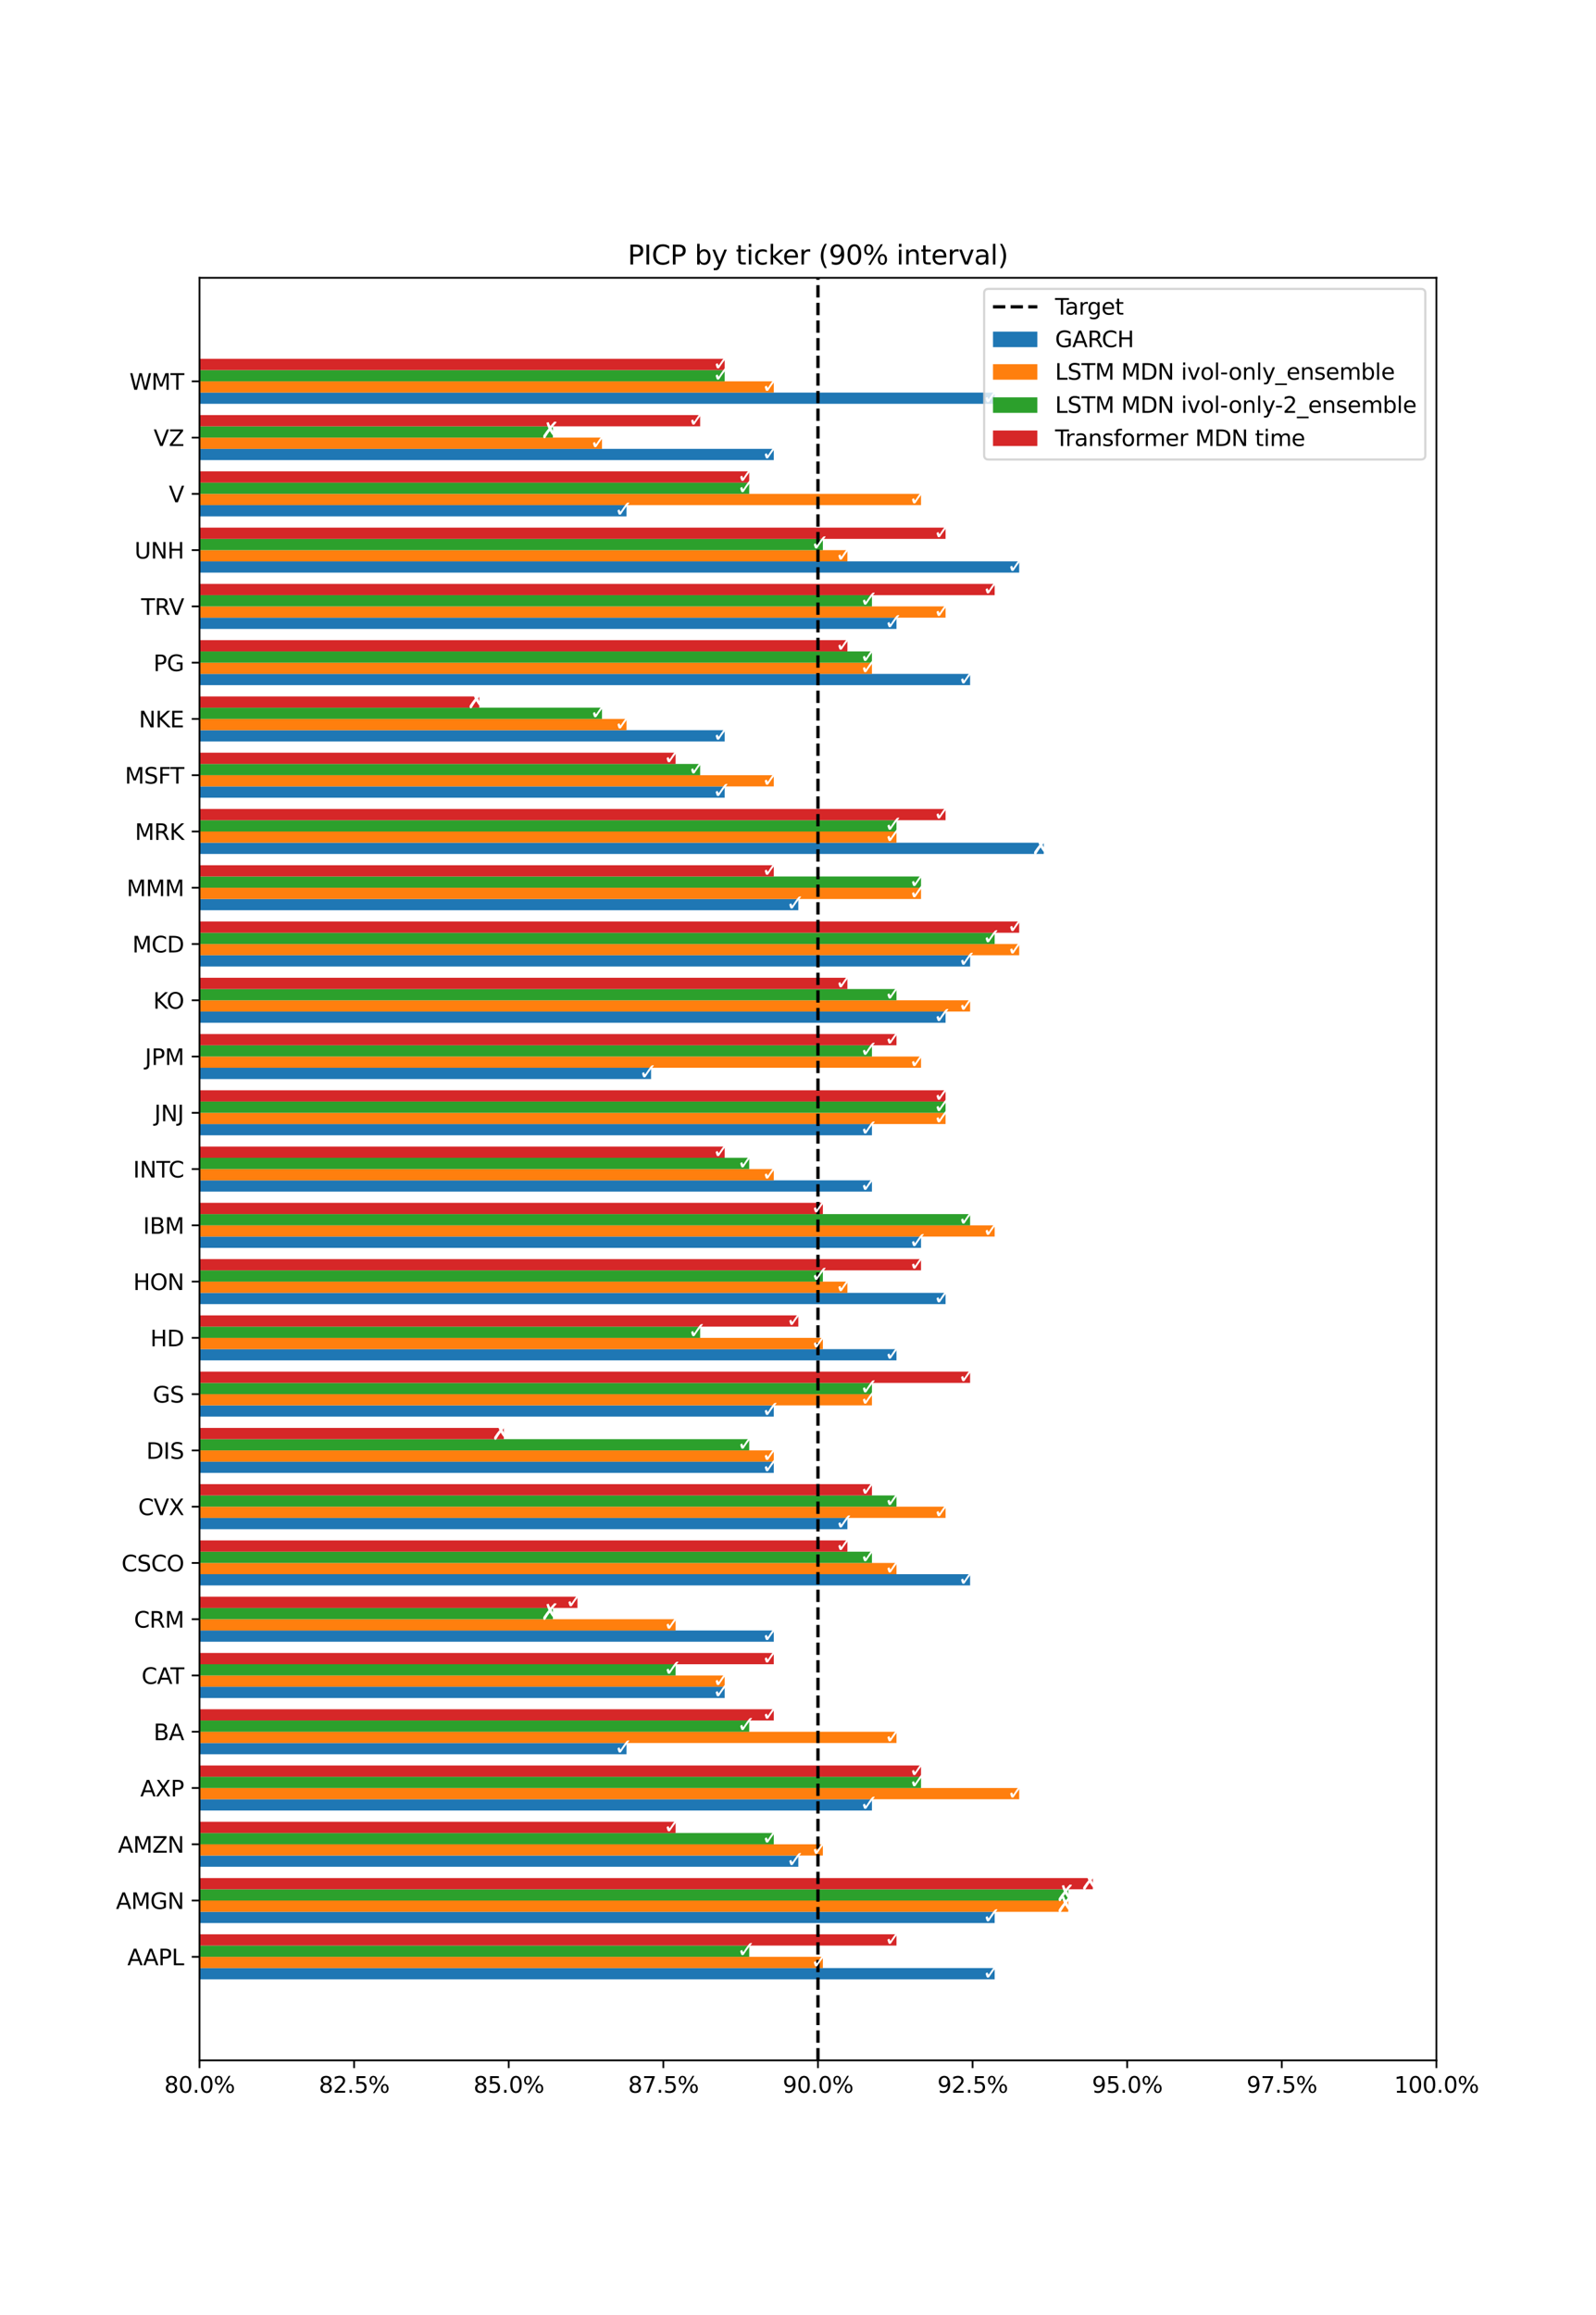 <?xml version="1.0" encoding="utf-8" standalone="no"?>
<!DOCTYPE svg PUBLIC "-//W3C//DTD SVG 1.1//EN"
  "http://www.w3.org/Graphics/SVG/1.1/DTD/svg11.dtd">
<svg xmlns:xlink="http://www.w3.org/1999/xlink" width="720pt" height="1044pt" viewBox="0 0 720 1044" xmlns="http://www.w3.org/2000/svg" version="1.1">
 <defs>
  <style type="text/css">*{stroke-linejoin: round; stroke-linecap: butt}</style>
 </defs>
 <g id="figure_1">
  <g id="patch_1">
   <path d="M 0 1044 
L 720 1044 
L 720 0 
L 0 0 
z
" style="fill: #ffffff"/>
  </g>
  <g id="axes_1">
   <g id="patch_2">
    <path d="M 90 929.16 
L 648 929.16 
L 648 125.28 
L 90 125.28 
z
" style="fill: #ffffff"/>
   </g>
   <g id="patch_3">
    <path d="M -2142 892.62 
L 448.714 892.62 
L 448.714 887.545 
L -2142 887.545 
z
" clip-path="url(#p3b07691c64)" style="fill: #1f77b4"/>
   </g>
   <g id="patch_4">
    <path d="M -2142 867.245 
L 448.714 867.245 
L 448.714 862.17 
L -2142 862.17 
z
" clip-path="url(#p3b07691c64)" style="fill: #1f77b4"/>
   </g>
   <g id="patch_5">
    <path d="M -2142 841.87 
L 360.143 841.87 
L 360.143 836.795 
L -2142 836.795 
z
" clip-path="url(#p3b07691c64)" style="fill: #1f77b4"/>
   </g>
   <g id="patch_6">
    <path d="M -2142 816.495 
L 393.357 816.495 
L 393.357 811.42 
L -2142 811.42 
z
" clip-path="url(#p3b07691c64)" style="fill: #1f77b4"/>
   </g>
   <g id="patch_7">
    <path d="M -2142 791.12 
L 282.643 791.12 
L 282.643 786.045 
L -2142 786.045 
z
" clip-path="url(#p3b07691c64)" style="fill: #1f77b4"/>
   </g>
   <g id="patch_8">
    <path d="M -2142 765.745 
L 326.929 765.745 
L 326.929 760.67 
L -2142 760.67 
z
" clip-path="url(#p3b07691c64)" style="fill: #1f77b4"/>
   </g>
   <g id="patch_9">
    <path d="M -2142 740.37 
L 349.071 740.37 
L 349.071 735.295 
L -2142 735.295 
z
" clip-path="url(#p3b07691c64)" style="fill: #1f77b4"/>
   </g>
   <g id="patch_10">
    <path d="M -2142 714.995 
L 437.643 714.995 
L 437.643 709.92 
L -2142 709.92 
z
" clip-path="url(#p3b07691c64)" style="fill: #1f77b4"/>
   </g>
   <g id="patch_11">
    <path d="M -2142 689.62 
L 382.286 689.62 
L 382.286 684.545 
L -2142 684.545 
z
" clip-path="url(#p3b07691c64)" style="fill: #1f77b4"/>
   </g>
   <g id="patch_12">
    <path d="M -2142 664.245 
L 349.071 664.245 
L 349.071 659.17 
L -2142 659.17 
z
" clip-path="url(#p3b07691c64)" style="fill: #1f77b4"/>
   </g>
   <g id="patch_13">
    <path d="M -2142 638.87 
L 349.071 638.87 
L 349.071 633.795 
L -2142 633.795 
z
" clip-path="url(#p3b07691c64)" style="fill: #1f77b4"/>
   </g>
   <g id="patch_14">
    <path d="M -2142 613.495 
L 404.429 613.495 
L 404.429 608.42 
L -2142 608.42 
z
" clip-path="url(#p3b07691c64)" style="fill: #1f77b4"/>
   </g>
   <g id="patch_15">
    <path d="M -2142 588.12 
L 426.571 588.12 
L 426.571 583.045 
L -2142 583.045 
z
" clip-path="url(#p3b07691c64)" style="fill: #1f77b4"/>
   </g>
   <g id="patch_16">
    <path d="M -2142 562.745 
L 415.5 562.745 
L 415.5 557.67 
L -2142 557.67 
z
" clip-path="url(#p3b07691c64)" style="fill: #1f77b4"/>
   </g>
   <g id="patch_17">
    <path d="M -2142 537.37 
L 393.357 537.37 
L 393.357 532.295 
L -2142 532.295 
z
" clip-path="url(#p3b07691c64)" style="fill: #1f77b4"/>
   </g>
   <g id="patch_18">
    <path d="M -2142 511.995 
L 393.357 511.995 
L 393.357 506.92 
L -2142 506.92 
z
" clip-path="url(#p3b07691c64)" style="fill: #1f77b4"/>
   </g>
   <g id="patch_19">
    <path d="M -2142 486.62 
L 293.714 486.62 
L 293.714 481.545 
L -2142 481.545 
z
" clip-path="url(#p3b07691c64)" style="fill: #1f77b4"/>
   </g>
   <g id="patch_20">
    <path d="M -2142 461.245 
L 426.571 461.245 
L 426.571 456.17 
L -2142 456.17 
z
" clip-path="url(#p3b07691c64)" style="fill: #1f77b4"/>
   </g>
   <g id="patch_21">
    <path d="M -2142 435.87 
L 437.643 435.87 
L 437.643 430.795 
L -2142 430.795 
z
" clip-path="url(#p3b07691c64)" style="fill: #1f77b4"/>
   </g>
   <g id="patch_22">
    <path d="M -2142 410.495 
L 360.143 410.495 
L 360.143 405.42 
L -2142 405.42 
z
" clip-path="url(#p3b07691c64)" style="fill: #1f77b4"/>
   </g>
   <g id="patch_23">
    <path d="M -2142 385.12 
L 470.857 385.12 
L 470.857 380.045 
L -2142 380.045 
z
" clip-path="url(#p3b07691c64)" style="fill: #1f77b4"/>
   </g>
   <g id="patch_24">
    <path d="M -2142 359.745 
L 326.929 359.745 
L 326.929 354.67 
L -2142 354.67 
z
" clip-path="url(#p3b07691c64)" style="fill: #1f77b4"/>
   </g>
   <g id="patch_25">
    <path d="M -2142 334.37 
L 326.929 334.37 
L 326.929 329.295 
L -2142 329.295 
z
" clip-path="url(#p3b07691c64)" style="fill: #1f77b4"/>
   </g>
   <g id="patch_26">
    <path d="M -2142 308.995 
L 437.643 308.995 
L 437.643 303.92 
L -2142 303.92 
z
" clip-path="url(#p3b07691c64)" style="fill: #1f77b4"/>
   </g>
   <g id="patch_27">
    <path d="M -2142 283.62 
L 404.429 283.62 
L 404.429 278.545 
L -2142 278.545 
z
" clip-path="url(#p3b07691c64)" style="fill: #1f77b4"/>
   </g>
   <g id="patch_28">
    <path d="M -2142 258.245 
L 459.786 258.245 
L 459.786 253.17 
L -2142 253.17 
z
" clip-path="url(#p3b07691c64)" style="fill: #1f77b4"/>
   </g>
   <g id="patch_29">
    <path d="M -2142 232.87 
L 282.643 232.87 
L 282.643 227.795 
L -2142 227.795 
z
" clip-path="url(#p3b07691c64)" style="fill: #1f77b4"/>
   </g>
   <g id="patch_30">
    <path d="M -2142 207.495 
L 349.071 207.495 
L 349.071 202.42 
L -2142 202.42 
z
" clip-path="url(#p3b07691c64)" style="fill: #1f77b4"/>
   </g>
   <g id="patch_31">
    <path d="M -2142 182.12 
L 448.714 182.12 
L 448.714 177.045 
L -2142 177.045 
z
" clip-path="url(#p3b07691c64)" style="fill: #1f77b4"/>
   </g>
   <g id="patch_32">
    <path d="M -2142 887.545 
L 371.214 887.545 
L 371.214 882.47 
L -2142 882.47 
z
" clip-path="url(#p3b07691c64)" style="fill: #ff7f0e"/>
   </g>
   <g id="patch_33">
    <path d="M -2142 862.17 
L 481.929 862.17 
L 481.929 857.095 
L -2142 857.095 
z
" clip-path="url(#p3b07691c64)" style="fill: #ff7f0e"/>
   </g>
   <g id="patch_34">
    <path d="M -2142 836.795 
L 371.214 836.795 
L 371.214 831.72 
L -2142 831.72 
z
" clip-path="url(#p3b07691c64)" style="fill: #ff7f0e"/>
   </g>
   <g id="patch_35">
    <path d="M -2142 811.42 
L 459.786 811.42 
L 459.786 806.345 
L -2142 806.345 
z
" clip-path="url(#p3b07691c64)" style="fill: #ff7f0e"/>
   </g>
   <g id="patch_36">
    <path d="M -2142 786.045 
L 404.429 786.045 
L 404.429 780.97 
L -2142 780.97 
z
" clip-path="url(#p3b07691c64)" style="fill: #ff7f0e"/>
   </g>
   <g id="patch_37">
    <path d="M -2142 760.67 
L 326.929 760.67 
L 326.929 755.595 
L -2142 755.595 
z
" clip-path="url(#p3b07691c64)" style="fill: #ff7f0e"/>
   </g>
   <g id="patch_38">
    <path d="M -2142 735.295 
L 304.786 735.295 
L 304.786 730.22 
L -2142 730.22 
z
" clip-path="url(#p3b07691c64)" style="fill: #ff7f0e"/>
   </g>
   <g id="patch_39">
    <path d="M -2142 709.92 
L 404.429 709.92 
L 404.429 704.845 
L -2142 704.845 
z
" clip-path="url(#p3b07691c64)" style="fill: #ff7f0e"/>
   </g>
   <g id="patch_40">
    <path d="M -2142 684.545 
L 426.571 684.545 
L 426.571 679.47 
L -2142 679.47 
z
" clip-path="url(#p3b07691c64)" style="fill: #ff7f0e"/>
   </g>
   <g id="patch_41">
    <path d="M -2142 659.17 
L 349.071 659.17 
L 349.071 654.095 
L -2142 654.095 
z
" clip-path="url(#p3b07691c64)" style="fill: #ff7f0e"/>
   </g>
   <g id="patch_42">
    <path d="M -2142 633.795 
L 393.357 633.795 
L 393.357 628.72 
L -2142 628.72 
z
" clip-path="url(#p3b07691c64)" style="fill: #ff7f0e"/>
   </g>
   <g id="patch_43">
    <path d="M -2142 608.42 
L 371.214 608.42 
L 371.214 603.345 
L -2142 603.345 
z
" clip-path="url(#p3b07691c64)" style="fill: #ff7f0e"/>
   </g>
   <g id="patch_44">
    <path d="M -2142 583.045 
L 382.286 583.045 
L 382.286 577.97 
L -2142 577.97 
z
" clip-path="url(#p3b07691c64)" style="fill: #ff7f0e"/>
   </g>
   <g id="patch_45">
    <path d="M -2142 557.67 
L 448.714 557.67 
L 448.714 552.595 
L -2142 552.595 
z
" clip-path="url(#p3b07691c64)" style="fill: #ff7f0e"/>
   </g>
   <g id="patch_46">
    <path d="M -2142 532.295 
L 349.071 532.295 
L 349.071 527.22 
L -2142 527.22 
z
" clip-path="url(#p3b07691c64)" style="fill: #ff7f0e"/>
   </g>
   <g id="patch_47">
    <path d="M -2142 506.92 
L 426.571 506.92 
L 426.571 501.845 
L -2142 501.845 
z
" clip-path="url(#p3b07691c64)" style="fill: #ff7f0e"/>
   </g>
   <g id="patch_48">
    <path d="M -2142 481.545 
L 415.5 481.545 
L 415.5 476.47 
L -2142 476.47 
z
" clip-path="url(#p3b07691c64)" style="fill: #ff7f0e"/>
   </g>
   <g id="patch_49">
    <path d="M -2142 456.17 
L 437.643 456.17 
L 437.643 451.095 
L -2142 451.095 
z
" clip-path="url(#p3b07691c64)" style="fill: #ff7f0e"/>
   </g>
   <g id="patch_50">
    <path d="M -2142 430.795 
L 459.786 430.795 
L 459.786 425.72 
L -2142 425.72 
z
" clip-path="url(#p3b07691c64)" style="fill: #ff7f0e"/>
   </g>
   <g id="patch_51">
    <path d="M -2142 405.42 
L 415.5 405.42 
L 415.5 400.345 
L -2142 400.345 
z
" clip-path="url(#p3b07691c64)" style="fill: #ff7f0e"/>
   </g>
   <g id="patch_52">
    <path d="M -2142 380.045 
L 404.429 380.045 
L 404.429 374.97 
L -2142 374.97 
z
" clip-path="url(#p3b07691c64)" style="fill: #ff7f0e"/>
   </g>
   <g id="patch_53">
    <path d="M -2142 354.67 
L 349.071 354.67 
L 349.071 349.595 
L -2142 349.595 
z
" clip-path="url(#p3b07691c64)" style="fill: #ff7f0e"/>
   </g>
   <g id="patch_54">
    <path d="M -2142 329.295 
L 282.643 329.295 
L 282.643 324.22 
L -2142 324.22 
z
" clip-path="url(#p3b07691c64)" style="fill: #ff7f0e"/>
   </g>
   <g id="patch_55">
    <path d="M -2142 303.92 
L 393.357 303.92 
L 393.357 298.845 
L -2142 298.845 
z
" clip-path="url(#p3b07691c64)" style="fill: #ff7f0e"/>
   </g>
   <g id="patch_56">
    <path d="M -2142 278.545 
L 426.571 278.545 
L 426.571 273.47 
L -2142 273.47 
z
" clip-path="url(#p3b07691c64)" style="fill: #ff7f0e"/>
   </g>
   <g id="patch_57">
    <path d="M -2142 253.17 
L 382.286 253.17 
L 382.286 248.095 
L -2142 248.095 
z
" clip-path="url(#p3b07691c64)" style="fill: #ff7f0e"/>
   </g>
   <g id="patch_58">
    <path d="M -2142 227.795 
L 415.5 227.795 
L 415.5 222.72 
L -2142 222.72 
z
" clip-path="url(#p3b07691c64)" style="fill: #ff7f0e"/>
   </g>
   <g id="patch_59">
    <path d="M -2142 202.42 
L 271.571 202.42 
L 271.571 197.345 
L -2142 197.345 
z
" clip-path="url(#p3b07691c64)" style="fill: #ff7f0e"/>
   </g>
   <g id="patch_60">
    <path d="M -2142 177.045 
L 349.071 177.045 
L 349.071 171.97 
L -2142 171.97 
z
" clip-path="url(#p3b07691c64)" style="fill: #ff7f0e"/>
   </g>
   <g id="patch_61">
    <path d="M -2142 882.47 
L 338 882.47 
L 338 877.395 
L -2142 877.395 
z
" clip-path="url(#p3b07691c64)" style="fill: #2ca02c"/>
   </g>
   <g id="patch_62">
    <path d="M -2142 857.095 
L 481.929 857.095 
L 481.929 852.02 
L -2142 852.02 
z
" clip-path="url(#p3b07691c64)" style="fill: #2ca02c"/>
   </g>
   <g id="patch_63">
    <path d="M -2142 831.72 
L 349.071 831.72 
L 349.071 826.645 
L -2142 826.645 
z
" clip-path="url(#p3b07691c64)" style="fill: #2ca02c"/>
   </g>
   <g id="patch_64">
    <path d="M -2142 806.345 
L 415.5 806.345 
L 415.5 801.27 
L -2142 801.27 
z
" clip-path="url(#p3b07691c64)" style="fill: #2ca02c"/>
   </g>
   <g id="patch_65">
    <path d="M -2142 780.97 
L 338 780.97 
L 338 775.895 
L -2142 775.895 
z
" clip-path="url(#p3b07691c64)" style="fill: #2ca02c"/>
   </g>
   <g id="patch_66">
    <path d="M -2142 755.595 
L 304.786 755.595 
L 304.786 750.52 
L -2142 750.52 
z
" clip-path="url(#p3b07691c64)" style="fill: #2ca02c"/>
   </g>
   <g id="patch_67">
    <path d="M -2142 730.22 
L 249.429 730.22 
L 249.429 725.145 
L -2142 725.145 
z
" clip-path="url(#p3b07691c64)" style="fill: #2ca02c"/>
   </g>
   <g id="patch_68">
    <path d="M -2142 704.845 
L 393.357 704.845 
L 393.357 699.77 
L -2142 699.77 
z
" clip-path="url(#p3b07691c64)" style="fill: #2ca02c"/>
   </g>
   <g id="patch_69">
    <path d="M -2142 679.47 
L 404.429 679.47 
L 404.429 674.395 
L -2142 674.395 
z
" clip-path="url(#p3b07691c64)" style="fill: #2ca02c"/>
   </g>
   <g id="patch_70">
    <path d="M -2142 654.095 
L 338 654.095 
L 338 649.02 
L -2142 649.02 
z
" clip-path="url(#p3b07691c64)" style="fill: #2ca02c"/>
   </g>
   <g id="patch_71">
    <path d="M -2142 628.72 
L 393.357 628.72 
L 393.357 623.645 
L -2142 623.645 
z
" clip-path="url(#p3b07691c64)" style="fill: #2ca02c"/>
   </g>
   <g id="patch_72">
    <path d="M -2142 603.345 
L 315.857 603.345 
L 315.857 598.27 
L -2142 598.27 
z
" clip-path="url(#p3b07691c64)" style="fill: #2ca02c"/>
   </g>
   <g id="patch_73">
    <path d="M -2142 577.97 
L 371.214 577.97 
L 371.214 572.895 
L -2142 572.895 
z
" clip-path="url(#p3b07691c64)" style="fill: #2ca02c"/>
   </g>
   <g id="patch_74">
    <path d="M -2142 552.595 
L 437.643 552.595 
L 437.643 547.52 
L -2142 547.52 
z
" clip-path="url(#p3b07691c64)" style="fill: #2ca02c"/>
   </g>
   <g id="patch_75">
    <path d="M -2142 527.22 
L 338 527.22 
L 338 522.145 
L -2142 522.145 
z
" clip-path="url(#p3b07691c64)" style="fill: #2ca02c"/>
   </g>
   <g id="patch_76">
    <path d="M -2142 501.845 
L 426.571 501.845 
L 426.571 496.77 
L -2142 496.77 
z
" clip-path="url(#p3b07691c64)" style="fill: #2ca02c"/>
   </g>
   <g id="patch_77">
    <path d="M -2142 476.47 
L 393.357 476.47 
L 393.357 471.395 
L -2142 471.395 
z
" clip-path="url(#p3b07691c64)" style="fill: #2ca02c"/>
   </g>
   <g id="patch_78">
    <path d="M -2142 451.095 
L 404.429 451.095 
L 404.429 446.02 
L -2142 446.02 
z
" clip-path="url(#p3b07691c64)" style="fill: #2ca02c"/>
   </g>
   <g id="patch_79">
    <path d="M -2142 425.72 
L 448.714 425.72 
L 448.714 420.645 
L -2142 420.645 
z
" clip-path="url(#p3b07691c64)" style="fill: #2ca02c"/>
   </g>
   <g id="patch_80">
    <path d="M -2142 400.345 
L 415.5 400.345 
L 415.5 395.27 
L -2142 395.27 
z
" clip-path="url(#p3b07691c64)" style="fill: #2ca02c"/>
   </g>
   <g id="patch_81">
    <path d="M -2142 374.97 
L 404.429 374.97 
L 404.429 369.895 
L -2142 369.895 
z
" clip-path="url(#p3b07691c64)" style="fill: #2ca02c"/>
   </g>
   <g id="patch_82">
    <path d="M -2142 349.595 
L 315.857 349.595 
L 315.857 344.52 
L -2142 344.52 
z
" clip-path="url(#p3b07691c64)" style="fill: #2ca02c"/>
   </g>
   <g id="patch_83">
    <path d="M -2142 324.22 
L 271.571 324.22 
L 271.571 319.145 
L -2142 319.145 
z
" clip-path="url(#p3b07691c64)" style="fill: #2ca02c"/>
   </g>
   <g id="patch_84">
    <path d="M -2142 298.845 
L 393.357 298.845 
L 393.357 293.77 
L -2142 293.77 
z
" clip-path="url(#p3b07691c64)" style="fill: #2ca02c"/>
   </g>
   <g id="patch_85">
    <path d="M -2142 273.47 
L 393.357 273.47 
L 393.357 268.395 
L -2142 268.395 
z
" clip-path="url(#p3b07691c64)" style="fill: #2ca02c"/>
   </g>
   <g id="patch_86">
    <path d="M -2142 248.095 
L 371.214 248.095 
L 371.214 243.02 
L -2142 243.02 
z
" clip-path="url(#p3b07691c64)" style="fill: #2ca02c"/>
   </g>
   <g id="patch_87">
    <path d="M -2142 222.72 
L 338 222.72 
L 338 217.645 
L -2142 217.645 
z
" clip-path="url(#p3b07691c64)" style="fill: #2ca02c"/>
   </g>
   <g id="patch_88">
    <path d="M -2142 197.345 
L 249.429 197.345 
L 249.429 192.27 
L -2142 192.27 
z
" clip-path="url(#p3b07691c64)" style="fill: #2ca02c"/>
   </g>
   <g id="patch_89">
    <path d="M -2142 171.97 
L 326.929 171.97 
L 326.929 166.895 
L -2142 166.895 
z
" clip-path="url(#p3b07691c64)" style="fill: #2ca02c"/>
   </g>
   <g id="patch_90">
    <path d="M -2142 877.395 
L 404.429 877.395 
L 404.429 872.32 
L -2142 872.32 
z
" clip-path="url(#p3b07691c64)" style="fill: #d62728"/>
   </g>
   <g id="patch_91">
    <path d="M -2142 852.02 
L 493 852.02 
L 493 846.945 
L -2142 846.945 
z
" clip-path="url(#p3b07691c64)" style="fill: #d62728"/>
   </g>
   <g id="patch_92">
    <path d="M -2142 826.645 
L 304.786 826.645 
L 304.786 821.57 
L -2142 821.57 
z
" clip-path="url(#p3b07691c64)" style="fill: #d62728"/>
   </g>
   <g id="patch_93">
    <path d="M -2142 801.27 
L 415.5 801.27 
L 415.5 796.195 
L -2142 796.195 
z
" clip-path="url(#p3b07691c64)" style="fill: #d62728"/>
   </g>
   <g id="patch_94">
    <path d="M -2142 775.895 
L 349.071 775.895 
L 349.071 770.82 
L -2142 770.82 
z
" clip-path="url(#p3b07691c64)" style="fill: #d62728"/>
   </g>
   <g id="patch_95">
    <path d="M -2142 750.52 
L 349.071 750.52 
L 349.071 745.445 
L -2142 745.445 
z
" clip-path="url(#p3b07691c64)" style="fill: #d62728"/>
   </g>
   <g id="patch_96">
    <path d="M -2142 725.145 
L 260.5 725.145 
L 260.5 720.07 
L -2142 720.07 
z
" clip-path="url(#p3b07691c64)" style="fill: #d62728"/>
   </g>
   <g id="patch_97">
    <path d="M -2142 699.77 
L 382.286 699.77 
L 382.286 694.695 
L -2142 694.695 
z
" clip-path="url(#p3b07691c64)" style="fill: #d62728"/>
   </g>
   <g id="patch_98">
    <path d="M -2142 674.395 
L 393.357 674.395 
L 393.357 669.32 
L -2142 669.32 
z
" clip-path="url(#p3b07691c64)" style="fill: #d62728"/>
   </g>
   <g id="patch_99">
    <path d="M -2142 649.02 
L 227.286 649.02 
L 227.286 643.945 
L -2142 643.945 
z
" clip-path="url(#p3b07691c64)" style="fill: #d62728"/>
   </g>
   <g id="patch_100">
    <path d="M -2142 623.645 
L 437.643 623.645 
L 437.643 618.57 
L -2142 618.57 
z
" clip-path="url(#p3b07691c64)" style="fill: #d62728"/>
   </g>
   <g id="patch_101">
    <path d="M -2142 598.27 
L 360.143 598.27 
L 360.143 593.195 
L -2142 593.195 
z
" clip-path="url(#p3b07691c64)" style="fill: #d62728"/>
   </g>
   <g id="patch_102">
    <path d="M -2142 572.895 
L 415.5 572.895 
L 415.5 567.82 
L -2142 567.82 
z
" clip-path="url(#p3b07691c64)" style="fill: #d62728"/>
   </g>
   <g id="patch_103">
    <path d="M -2142 547.52 
L 371.214 547.52 
L 371.214 542.445 
L -2142 542.445 
z
" clip-path="url(#p3b07691c64)" style="fill: #d62728"/>
   </g>
   <g id="patch_104">
    <path d="M -2142 522.145 
L 326.929 522.145 
L 326.929 517.07 
L -2142 517.07 
z
" clip-path="url(#p3b07691c64)" style="fill: #d62728"/>
   </g>
   <g id="patch_105">
    <path d="M -2142 496.77 
L 426.571 496.77 
L 426.571 491.695 
L -2142 491.695 
z
" clip-path="url(#p3b07691c64)" style="fill: #d62728"/>
   </g>
   <g id="patch_106">
    <path d="M -2142 471.395 
L 404.429 471.395 
L 404.429 466.32 
L -2142 466.32 
z
" clip-path="url(#p3b07691c64)" style="fill: #d62728"/>
   </g>
   <g id="patch_107">
    <path d="M -2142 446.02 
L 382.286 446.02 
L 382.286 440.945 
L -2142 440.945 
z
" clip-path="url(#p3b07691c64)" style="fill: #d62728"/>
   </g>
   <g id="patch_108">
    <path d="M -2142 420.645 
L 459.786 420.645 
L 459.786 415.57 
L -2142 415.57 
z
" clip-path="url(#p3b07691c64)" style="fill: #d62728"/>
   </g>
   <g id="patch_109">
    <path d="M -2142 395.27 
L 349.071 395.27 
L 349.071 390.195 
L -2142 390.195 
z
" clip-path="url(#p3b07691c64)" style="fill: #d62728"/>
   </g>
   <g id="patch_110">
    <path d="M -2142 369.895 
L 426.571 369.895 
L 426.571 364.82 
L -2142 364.82 
z
" clip-path="url(#p3b07691c64)" style="fill: #d62728"/>
   </g>
   <g id="patch_111">
    <path d="M -2142 344.52 
L 304.786 344.52 
L 304.786 339.445 
L -2142 339.445 
z
" clip-path="url(#p3b07691c64)" style="fill: #d62728"/>
   </g>
   <g id="patch_112">
    <path d="M -2142 319.145 
L 216.214 319.145 
L 216.214 314.07 
L -2142 314.07 
z
" clip-path="url(#p3b07691c64)" style="fill: #d62728"/>
   </g>
   <g id="patch_113">
    <path d="M -2142 293.77 
L 382.286 293.77 
L 382.286 288.695 
L -2142 288.695 
z
" clip-path="url(#p3b07691c64)" style="fill: #d62728"/>
   </g>
   <g id="patch_114">
    <path d="M -2142 268.395 
L 448.714 268.395 
L 448.714 263.32 
L -2142 263.32 
z
" clip-path="url(#p3b07691c64)" style="fill: #d62728"/>
   </g>
   <g id="patch_115">
    <path d="M -2142 243.02 
L 426.571 243.02 
L 426.571 237.945 
L -2142 237.945 
z
" clip-path="url(#p3b07691c64)" style="fill: #d62728"/>
   </g>
   <g id="patch_116">
    <path d="M -2142 217.645 
L 338 217.645 
L 338 212.57 
L -2142 212.57 
z
" clip-path="url(#p3b07691c64)" style="fill: #d62728"/>
   </g>
   <g id="patch_117">
    <path d="M -2142 192.27 
L 315.857 192.27 
L 315.857 187.195 
L -2142 187.195 
z
" clip-path="url(#p3b07691c64)" style="fill: #d62728"/>
   </g>
   <g id="patch_118">
    <path d="M -2142 166.895 
L 326.929 166.895 
L 326.929 161.82 
L -2142 161.82 
z
" clip-path="url(#p3b07691c64)" style="fill: #d62728"/>
   </g>
   <g id="matplotlib.axis_1">
    <g id="xtick_1">
     <g id="line2d_1">
      <defs>
       <path id="mb8d9b032e3" d="M 0 0 
L 0 3.5 
" style="stroke: #000000; stroke-width: 0.8"/>
      </defs>
      <g>
       <use xlink:href="#mb8d9b032e3" x="90" y="929.16" style="stroke: #000000; stroke-width: 0.8"/>
      </g>
     </g>
     <g id="text_1">
      <!-- 80.0% -->
      <g transform="translate(74.116 943.758) scale(0.1 -0.1)">
       <defs>
        <path id="DejaVuSans-38" d="M 2034 2216 
Q 1584 2216 1326 1975 
Q 1069 1734 1069 1313 
Q 1069 891 1326 650 
Q 1584 409 2034 409 
Q 2484 409 2743 651 
Q 3003 894 3003 1313 
Q 3003 1734 2745 1975 
Q 2488 2216 2034 2216 
z
M 1403 2484 
Q 997 2584 770 2862 
Q 544 3141 544 3541 
Q 544 4100 942 4425 
Q 1341 4750 2034 4750 
Q 2731 4750 3128 4425 
Q 3525 4100 3525 3541 
Q 3525 3141 3298 2862 
Q 3072 2584 2669 2484 
Q 3125 2378 3379 2068 
Q 3634 1759 3634 1313 
Q 3634 634 3220 271 
Q 2806 -91 2034 -91 
Q 1263 -91 848 271 
Q 434 634 434 1313 
Q 434 1759 690 2068 
Q 947 2378 1403 2484 
z
M 1172 3481 
Q 1172 3119 1398 2916 
Q 1625 2713 2034 2713 
Q 2441 2713 2670 2916 
Q 2900 3119 2900 3481 
Q 2900 3844 2670 4047 
Q 2441 4250 2034 4250 
Q 1625 4250 1398 4047 
Q 1172 3844 1172 3481 
z
" transform="scale(0.016)"/>
        <path id="DejaVuSans-30" d="M 2034 4250 
Q 1547 4250 1301 3770 
Q 1056 3291 1056 2328 
Q 1056 1369 1301 889 
Q 1547 409 2034 409 
Q 2525 409 2770 889 
Q 3016 1369 3016 2328 
Q 3016 3291 2770 3770 
Q 2525 4250 2034 4250 
z
M 2034 4750 
Q 2819 4750 3233 4129 
Q 3647 3509 3647 2328 
Q 3647 1150 3233 529 
Q 2819 -91 2034 -91 
Q 1250 -91 836 529 
Q 422 1150 422 2328 
Q 422 3509 836 4129 
Q 1250 4750 2034 4750 
z
" transform="scale(0.016)"/>
        <path id="DejaVuSans-2e" d="M 684 794 
L 1344 794 
L 1344 0 
L 684 0 
L 684 794 
z
" transform="scale(0.016)"/>
        <path id="DejaVuSans-25" d="M 4653 2053 
Q 4381 2053 4226 1822 
Q 4072 1591 4072 1178 
Q 4072 772 4226 539 
Q 4381 306 4653 306 
Q 4919 306 5073 539 
Q 5228 772 5228 1178 
Q 5228 1588 5073 1820 
Q 4919 2053 4653 2053 
z
M 4653 2450 
Q 5147 2450 5437 2106 
Q 5728 1763 5728 1178 
Q 5728 594 5436 251 
Q 5144 -91 4653 -91 
Q 4153 -91 3862 251 
Q 3572 594 3572 1178 
Q 3572 1766 3864 2108 
Q 4156 2450 4653 2450 
z
M 1428 4353 
Q 1159 4353 1004 4120 
Q 850 3888 850 3481 
Q 850 3069 1003 2837 
Q 1156 2606 1428 2606 
Q 1700 2606 1854 2837 
Q 2009 3069 2009 3481 
Q 2009 3884 1853 4118 
Q 1697 4353 1428 4353 
z
M 4250 4750 
L 4750 4750 
L 1831 -91 
L 1331 -91 
L 4250 4750 
z
M 1428 4750 
Q 1922 4750 2215 4408 
Q 2509 4066 2509 3481 
Q 2509 2891 2217 2550 
Q 1925 2209 1428 2209 
Q 931 2209 642 2551 
Q 353 2894 353 3481 
Q 353 4063 643 4406 
Q 934 4750 1428 4750 
z
" transform="scale(0.016)"/>
       </defs>
       <use xlink:href="#DejaVuSans-38"/>
       <use xlink:href="#DejaVuSans-30" transform="translate(63.623 0)"/>
       <use xlink:href="#DejaVuSans-2e" transform="translate(127.246 0)"/>
       <use xlink:href="#DejaVuSans-30" transform="translate(159.033 0)"/>
       <use xlink:href="#DejaVuSans-25" transform="translate(222.656 0)"/>
      </g>
     </g>
    </g>
    <g id="xtick_2">
     <g id="line2d_2">
      <g>
       <use xlink:href="#mb8d9b032e3" x="159.75" y="929.16" style="stroke: #000000; stroke-width: 0.8"/>
      </g>
     </g>
     <g id="text_2">
      <!-- 82.5% -->
      <g transform="translate(143.866 943.758) scale(0.1 -0.1)">
       <defs>
        <path id="DejaVuSans-32" d="M 1228 531 
L 3431 531 
L 3431 0 
L 469 0 
L 469 531 
Q 828 903 1448 1529 
Q 2069 2156 2228 2338 
Q 2531 2678 2651 2914 
Q 2772 3150 2772 3378 
Q 2772 3750 2511 3984 
Q 2250 4219 1831 4219 
Q 1534 4219 1204 4116 
Q 875 4013 500 3803 
L 500 4441 
Q 881 4594 1212 4672 
Q 1544 4750 1819 4750 
Q 2544 4750 2975 4387 
Q 3406 4025 3406 3419 
Q 3406 3131 3298 2873 
Q 3191 2616 2906 2266 
Q 2828 2175 2409 1742 
Q 1991 1309 1228 531 
z
" transform="scale(0.016)"/>
        <path id="DejaVuSans-35" d="M 691 4666 
L 3169 4666 
L 3169 4134 
L 1269 4134 
L 1269 2991 
Q 1406 3038 1543 3061 
Q 1681 3084 1819 3084 
Q 2600 3084 3056 2656 
Q 3513 2228 3513 1497 
Q 3513 744 3044 326 
Q 2575 -91 1722 -91 
Q 1428 -91 1123 -41 
Q 819 9 494 109 
L 494 744 
Q 775 591 1075 516 
Q 1375 441 1709 441 
Q 2250 441 2565 725 
Q 2881 1009 2881 1497 
Q 2881 1984 2565 2268 
Q 2250 2553 1709 2553 
Q 1456 2553 1204 2497 
Q 953 2441 691 2322 
L 691 4666 
z
" transform="scale(0.016)"/>
       </defs>
       <use xlink:href="#DejaVuSans-38"/>
       <use xlink:href="#DejaVuSans-32" transform="translate(63.623 0)"/>
       <use xlink:href="#DejaVuSans-2e" transform="translate(127.246 0)"/>
       <use xlink:href="#DejaVuSans-35" transform="translate(159.033 0)"/>
       <use xlink:href="#DejaVuSans-25" transform="translate(222.656 0)"/>
      </g>
     </g>
    </g>
    <g id="xtick_3">
     <g id="line2d_3">
      <g>
       <use xlink:href="#mb8d9b032e3" x="229.5" y="929.16" style="stroke: #000000; stroke-width: 0.8"/>
      </g>
     </g>
     <g id="text_3">
      <!-- 85.0% -->
      <g transform="translate(213.616 943.758) scale(0.1 -0.1)">
       <use xlink:href="#DejaVuSans-38"/>
       <use xlink:href="#DejaVuSans-35" transform="translate(63.623 0)"/>
       <use xlink:href="#DejaVuSans-2e" transform="translate(127.246 0)"/>
       <use xlink:href="#DejaVuSans-30" transform="translate(159.033 0)"/>
       <use xlink:href="#DejaVuSans-25" transform="translate(222.656 0)"/>
      </g>
     </g>
    </g>
    <g id="xtick_4">
     <g id="line2d_4">
      <g>
       <use xlink:href="#mb8d9b032e3" x="299.25" y="929.16" style="stroke: #000000; stroke-width: 0.8"/>
      </g>
     </g>
     <g id="text_4">
      <!-- 87.5% -->
      <g transform="translate(283.366 943.758) scale(0.1 -0.1)">
       <defs>
        <path id="DejaVuSans-37" d="M 525 4666 
L 3525 4666 
L 3525 4397 
L 1831 0 
L 1172 0 
L 2766 4134 
L 525 4134 
L 525 4666 
z
" transform="scale(0.016)"/>
       </defs>
       <use xlink:href="#DejaVuSans-38"/>
       <use xlink:href="#DejaVuSans-37" transform="translate(63.623 0)"/>
       <use xlink:href="#DejaVuSans-2e" transform="translate(127.246 0)"/>
       <use xlink:href="#DejaVuSans-35" transform="translate(159.033 0)"/>
       <use xlink:href="#DejaVuSans-25" transform="translate(222.656 0)"/>
      </g>
     </g>
    </g>
    <g id="xtick_5">
     <g id="line2d_5">
      <g>
       <use xlink:href="#mb8d9b032e3" x="369" y="929.16" style="stroke: #000000; stroke-width: 0.8"/>
      </g>
     </g>
     <g id="text_5">
      <!-- 90.0% -->
      <g transform="translate(353.116 943.758) scale(0.1 -0.1)">
       <defs>
        <path id="DejaVuSans-39" d="M 703 97 
L 703 672 
Q 941 559 1184 500 
Q 1428 441 1663 441 
Q 2288 441 2617 861 
Q 2947 1281 2994 2138 
Q 2813 1869 2534 1725 
Q 2256 1581 1919 1581 
Q 1219 1581 811 2004 
Q 403 2428 403 3163 
Q 403 3881 828 4315 
Q 1253 4750 1959 4750 
Q 2769 4750 3195 4129 
Q 3622 3509 3622 2328 
Q 3622 1225 3098 567 
Q 2575 -91 1691 -91 
Q 1453 -91 1209 -44 
Q 966 3 703 97 
z
M 1959 2075 
Q 2384 2075 2632 2365 
Q 2881 2656 2881 3163 
Q 2881 3666 2632 3958 
Q 2384 4250 1959 4250 
Q 1534 4250 1286 3958 
Q 1038 3666 1038 3163 
Q 1038 2656 1286 2365 
Q 1534 2075 1959 2075 
z
" transform="scale(0.016)"/>
       </defs>
       <use xlink:href="#DejaVuSans-39"/>
       <use xlink:href="#DejaVuSans-30" transform="translate(63.623 0)"/>
       <use xlink:href="#DejaVuSans-2e" transform="translate(127.246 0)"/>
       <use xlink:href="#DejaVuSans-30" transform="translate(159.033 0)"/>
       <use xlink:href="#DejaVuSans-25" transform="translate(222.656 0)"/>
      </g>
     </g>
    </g>
    <g id="xtick_6">
     <g id="line2d_6">
      <g>
       <use xlink:href="#mb8d9b032e3" x="438.75" y="929.16" style="stroke: #000000; stroke-width: 0.8"/>
      </g>
     </g>
     <g id="text_6">
      <!-- 92.5% -->
      <g transform="translate(422.866 943.758) scale(0.1 -0.1)">
       <use xlink:href="#DejaVuSans-39"/>
       <use xlink:href="#DejaVuSans-32" transform="translate(63.623 0)"/>
       <use xlink:href="#DejaVuSans-2e" transform="translate(127.246 0)"/>
       <use xlink:href="#DejaVuSans-35" transform="translate(159.033 0)"/>
       <use xlink:href="#DejaVuSans-25" transform="translate(222.656 0)"/>
      </g>
     </g>
    </g>
    <g id="xtick_7">
     <g id="line2d_7">
      <g>
       <use xlink:href="#mb8d9b032e3" x="508.5" y="929.16" style="stroke: #000000; stroke-width: 0.8"/>
      </g>
     </g>
     <g id="text_7">
      <!-- 95.0% -->
      <g transform="translate(492.616 943.758) scale(0.1 -0.1)">
       <use xlink:href="#DejaVuSans-39"/>
       <use xlink:href="#DejaVuSans-35" transform="translate(63.623 0)"/>
       <use xlink:href="#DejaVuSans-2e" transform="translate(127.246 0)"/>
       <use xlink:href="#DejaVuSans-30" transform="translate(159.033 0)"/>
       <use xlink:href="#DejaVuSans-25" transform="translate(222.656 0)"/>
      </g>
     </g>
    </g>
    <g id="xtick_8">
     <g id="line2d_8">
      <g>
       <use xlink:href="#mb8d9b032e3" x="578.25" y="929.16" style="stroke: #000000; stroke-width: 0.8"/>
      </g>
     </g>
     <g id="text_8">
      <!-- 97.5% -->
      <g transform="translate(562.366 943.758) scale(0.1 -0.1)">
       <use xlink:href="#DejaVuSans-39"/>
       <use xlink:href="#DejaVuSans-37" transform="translate(63.623 0)"/>
       <use xlink:href="#DejaVuSans-2e" transform="translate(127.246 0)"/>
       <use xlink:href="#DejaVuSans-35" transform="translate(159.033 0)"/>
       <use xlink:href="#DejaVuSans-25" transform="translate(222.656 0)"/>
      </g>
     </g>
    </g>
    <g id="xtick_9">
     <g id="line2d_9">
      <g>
       <use xlink:href="#mb8d9b032e3" x="648" y="929.16" style="stroke: #000000; stroke-width: 0.8"/>
      </g>
     </g>
     <g id="text_9">
      <!-- 100.0% -->
      <g transform="translate(628.935 943.758) scale(0.1 -0.1)">
       <defs>
        <path id="DejaVuSans-31" d="M 794 531 
L 1825 531 
L 1825 4091 
L 703 3866 
L 703 4441 
L 1819 4666 
L 2450 4666 
L 2450 531 
L 3481 531 
L 3481 0 
L 794 0 
L 794 531 
z
" transform="scale(0.016)"/>
       </defs>
       <use xlink:href="#DejaVuSans-31"/>
       <use xlink:href="#DejaVuSans-30" transform="translate(63.623 0)"/>
       <use xlink:href="#DejaVuSans-30" transform="translate(127.246 0)"/>
       <use xlink:href="#DejaVuSans-2e" transform="translate(190.869 0)"/>
       <use xlink:href="#DejaVuSans-30" transform="translate(222.656 0)"/>
       <use xlink:href="#DejaVuSans-25" transform="translate(286.279 0)"/>
      </g>
     </g>
    </g>
   </g>
   <g id="matplotlib.axis_2">
    <g id="ytick_1">
     <g id="line2d_10">
      <defs>
       <path id="mf1e50fcd0e" d="M 0 0 
L -3.5 0 
" style="stroke: #000000; stroke-width: 0.8"/>
      </defs>
      <g>
       <use xlink:href="#mf1e50fcd0e" x="90" y="882.47" style="stroke: #000000; stroke-width: 0.8"/>
      </g>
     </g>
     <g id="text_10">
      <!-- AAPL -->
      <g transform="translate(57.442 886.269) scale(0.1 -0.1)">
       <defs>
        <path id="DejaVuSans-41" d="M 2188 4044 
L 1331 1722 
L 3047 1722 
L 2188 4044 
z
M 1831 4666 
L 2547 4666 
L 4325 0 
L 3669 0 
L 3244 1197 
L 1141 1197 
L 716 0 
L 50 0 
L 1831 4666 
z
" transform="scale(0.016)"/>
        <path id="DejaVuSans-50" d="M 1259 4147 
L 1259 2394 
L 2053 2394 
Q 2494 2394 2734 2622 
Q 2975 2850 2975 3272 
Q 2975 3691 2734 3919 
Q 2494 4147 2053 4147 
L 1259 4147 
z
M 628 4666 
L 2053 4666 
Q 2838 4666 3239 4311 
Q 3641 3956 3641 3272 
Q 3641 2581 3239 2228 
Q 2838 1875 2053 1875 
L 1259 1875 
L 1259 0 
L 628 0 
L 628 4666 
z
" transform="scale(0.016)"/>
        <path id="DejaVuSans-4c" d="M 628 4666 
L 1259 4666 
L 1259 531 
L 3531 531 
L 3531 0 
L 628 0 
L 628 4666 
z
" transform="scale(0.016)"/>
       </defs>
       <use xlink:href="#DejaVuSans-41"/>
       <use xlink:href="#DejaVuSans-41" transform="translate(71.158 0)"/>
       <use xlink:href="#DejaVuSans-50" transform="translate(139.566 0)"/>
       <use xlink:href="#DejaVuSans-4c" transform="translate(199.869 0)"/>
      </g>
     </g>
    </g>
    <g id="ytick_2">
     <g id="line2d_11">
      <g>
       <use xlink:href="#mf1e50fcd0e" x="90" y="857.095" style="stroke: #000000; stroke-width: 0.8"/>
      </g>
     </g>
     <g id="text_11">
      <!-- AMGN -->
      <g transform="translate(52.302 860.894) scale(0.1 -0.1)">
       <defs>
        <path id="DejaVuSans-4d" d="M 628 4666 
L 1569 4666 
L 2759 1491 
L 3956 4666 
L 4897 4666 
L 4897 0 
L 4281 0 
L 4281 4097 
L 3078 897 
L 2444 897 
L 1241 4097 
L 1241 0 
L 628 0 
L 628 4666 
z
" transform="scale(0.016)"/>
        <path id="DejaVuSans-47" d="M 3809 666 
L 3809 1919 
L 2778 1919 
L 2778 2438 
L 4434 2438 
L 4434 434 
Q 4069 175 3628 42 
Q 3188 -91 2688 -91 
Q 1594 -91 976 548 
Q 359 1188 359 2328 
Q 359 3472 976 4111 
Q 1594 4750 2688 4750 
Q 3144 4750 3555 4637 
Q 3966 4525 4313 4306 
L 4313 3634 
Q 3963 3931 3569 4081 
Q 3175 4231 2741 4231 
Q 1884 4231 1454 3753 
Q 1025 3275 1025 2328 
Q 1025 1384 1454 906 
Q 1884 428 2741 428 
Q 3075 428 3337 486 
Q 3600 544 3809 666 
z
" transform="scale(0.016)"/>
        <path id="DejaVuSans-4e" d="M 628 4666 
L 1478 4666 
L 3547 763 
L 3547 4666 
L 4159 4666 
L 4159 0 
L 3309 0 
L 1241 3903 
L 1241 0 
L 628 0 
L 628 4666 
z
" transform="scale(0.016)"/>
       </defs>
       <use xlink:href="#DejaVuSans-41"/>
       <use xlink:href="#DejaVuSans-4d" transform="translate(68.408 0)"/>
       <use xlink:href="#DejaVuSans-47" transform="translate(154.688 0)"/>
       <use xlink:href="#DejaVuSans-4e" transform="translate(232.178 0)"/>
      </g>
     </g>
    </g>
    <g id="ytick_3">
     <g id="line2d_12">
      <g>
       <use xlink:href="#mf1e50fcd0e" x="90" y="831.72" style="stroke: #000000; stroke-width: 0.8"/>
      </g>
     </g>
     <g id="text_12">
      <!-- AMZN -->
      <g transform="translate(53.2 835.519) scale(0.1 -0.1)">
       <defs>
        <path id="DejaVuSans-5a" d="M 359 4666 
L 4025 4666 
L 4025 4184 
L 1075 531 
L 4097 531 
L 4097 0 
L 288 0 
L 288 481 
L 3238 4134 
L 359 4134 
L 359 4666 
z
" transform="scale(0.016)"/>
       </defs>
       <use xlink:href="#DejaVuSans-41"/>
       <use xlink:href="#DejaVuSans-4d" transform="translate(68.408 0)"/>
       <use xlink:href="#DejaVuSans-5a" transform="translate(154.688 0)"/>
       <use xlink:href="#DejaVuSans-4e" transform="translate(223.193 0)"/>
      </g>
     </g>
    </g>
    <g id="ytick_4">
     <g id="line2d_13">
      <g>
       <use xlink:href="#mf1e50fcd0e" x="90" y="806.345" style="stroke: #000000; stroke-width: 0.8"/>
      </g>
     </g>
     <g id="text_13">
      <!-- AXP -->
      <g transform="translate(63.28 810.144) scale(0.1 -0.1)">
       <defs>
        <path id="DejaVuSans-58" d="M 403 4666 
L 1081 4666 
L 2241 2931 
L 3406 4666 
L 4084 4666 
L 2584 2425 
L 4184 0 
L 3506 0 
L 2194 1984 
L 872 0 
L 191 0 
L 1856 2491 
L 403 4666 
z
" transform="scale(0.016)"/>
       </defs>
       <use xlink:href="#DejaVuSans-41"/>
       <use xlink:href="#DejaVuSans-58" transform="translate(68.408 0)"/>
       <use xlink:href="#DejaVuSans-50" transform="translate(136.914 0)"/>
      </g>
     </g>
    </g>
    <g id="ytick_5">
     <g id="line2d_14">
      <g>
       <use xlink:href="#mf1e50fcd0e" x="90" y="780.97" style="stroke: #000000; stroke-width: 0.8"/>
      </g>
     </g>
     <g id="text_14">
      <!-- BA -->
      <g transform="translate(69.298 784.769) scale(0.1 -0.1)">
       <defs>
        <path id="DejaVuSans-42" d="M 1259 2228 
L 1259 519 
L 2272 519 
Q 2781 519 3026 730 
Q 3272 941 3272 1375 
Q 3272 1813 3026 2020 
Q 2781 2228 2272 2228 
L 1259 2228 
z
M 1259 4147 
L 1259 2741 
L 2194 2741 
Q 2656 2741 2882 2914 
Q 3109 3088 3109 3444 
Q 3109 3797 2882 3972 
Q 2656 4147 2194 4147 
L 1259 4147 
z
M 628 4666 
L 2241 4666 
Q 2963 4666 3353 4366 
Q 3744 4066 3744 3513 
Q 3744 3084 3544 2831 
Q 3344 2578 2956 2516 
Q 3422 2416 3680 2098 
Q 3938 1781 3938 1306 
Q 3938 681 3513 340 
Q 3088 0 2303 0 
L 628 0 
L 628 4666 
z
" transform="scale(0.016)"/>
       </defs>
       <use xlink:href="#DejaVuSans-42"/>
       <use xlink:href="#DejaVuSans-41" transform="translate(68.604 0)"/>
      </g>
     </g>
    </g>
    <g id="ytick_6">
     <g id="line2d_15">
      <g>
       <use xlink:href="#mf1e50fcd0e" x="90" y="755.595" style="stroke: #000000; stroke-width: 0.8"/>
      </g>
     </g>
     <g id="text_15">
      <!-- CAT -->
      <g transform="translate(63.844 759.394) scale(0.1 -0.1)">
       <defs>
        <path id="DejaVuSans-43" d="M 4122 4306 
L 4122 3641 
Q 3803 3938 3442 4084 
Q 3081 4231 2675 4231 
Q 1875 4231 1450 3742 
Q 1025 3253 1025 2328 
Q 1025 1406 1450 917 
Q 1875 428 2675 428 
Q 3081 428 3442 575 
Q 3803 722 4122 1019 
L 4122 359 
Q 3791 134 3420 21 
Q 3050 -91 2638 -91 
Q 1578 -91 968 557 
Q 359 1206 359 2328 
Q 359 3453 968 4101 
Q 1578 4750 2638 4750 
Q 3056 4750 3426 4639 
Q 3797 4528 4122 4306 
z
" transform="scale(0.016)"/>
        <path id="DejaVuSans-54" d="M -19 4666 
L 3928 4666 
L 3928 4134 
L 2272 4134 
L 2272 0 
L 1638 0 
L 1638 4134 
L -19 4134 
L -19 4666 
z
" transform="scale(0.016)"/>
       </defs>
       <use xlink:href="#DejaVuSans-43"/>
       <use xlink:href="#DejaVuSans-41" transform="translate(69.824 0)"/>
       <use xlink:href="#DejaVuSans-54" transform="translate(130.482 0)"/>
      </g>
     </g>
    </g>
    <g id="ytick_7">
     <g id="line2d_16">
      <g>
       <use xlink:href="#mf1e50fcd0e" x="90" y="730.22" style="stroke: #000000; stroke-width: 0.8"/>
      </g>
     </g>
     <g id="text_16">
      <!-- CRM -->
      <g transform="translate(60.441 734.019) scale(0.1 -0.1)">
       <defs>
        <path id="DejaVuSans-52" d="M 2841 2188 
Q 3044 2119 3236 1894 
Q 3428 1669 3622 1275 
L 4263 0 
L 3584 0 
L 2988 1197 
Q 2756 1666 2539 1819 
Q 2322 1972 1947 1972 
L 1259 1972 
L 1259 0 
L 628 0 
L 628 4666 
L 2053 4666 
Q 2853 4666 3247 4331 
Q 3641 3997 3641 3322 
Q 3641 2881 3436 2590 
Q 3231 2300 2841 2188 
z
M 1259 4147 
L 1259 2491 
L 2053 2491 
Q 2509 2491 2742 2702 
Q 2975 2913 2975 3322 
Q 2975 3731 2742 3939 
Q 2509 4147 2053 4147 
L 1259 4147 
z
" transform="scale(0.016)"/>
       </defs>
       <use xlink:href="#DejaVuSans-43"/>
       <use xlink:href="#DejaVuSans-52" transform="translate(69.824 0)"/>
       <use xlink:href="#DejaVuSans-4d" transform="translate(139.307 0)"/>
      </g>
     </g>
    </g>
    <g id="ytick_8">
     <g id="line2d_17">
      <g>
       <use xlink:href="#mf1e50fcd0e" x="90" y="704.845" style="stroke: #000000; stroke-width: 0.8"/>
      </g>
     </g>
     <g id="text_17">
      <!-- CSCO -->
      <g transform="translate(54.814 708.644) scale(0.1 -0.1)">
       <defs>
        <path id="DejaVuSans-53" d="M 3425 4513 
L 3425 3897 
Q 3066 4069 2747 4153 
Q 2428 4238 2131 4238 
Q 1616 4238 1336 4038 
Q 1056 3838 1056 3469 
Q 1056 3159 1242 3001 
Q 1428 2844 1947 2747 
L 2328 2669 
Q 3034 2534 3370 2195 
Q 3706 1856 3706 1288 
Q 3706 609 3251 259 
Q 2797 -91 1919 -91 
Q 1588 -91 1214 -16 
Q 841 59 441 206 
L 441 856 
Q 825 641 1194 531 
Q 1563 422 1919 422 
Q 2459 422 2753 634 
Q 3047 847 3047 1241 
Q 3047 1584 2836 1778 
Q 2625 1972 2144 2069 
L 1759 2144 
Q 1053 2284 737 2584 
Q 422 2884 422 3419 
Q 422 4038 858 4394 
Q 1294 4750 2059 4750 
Q 2388 4750 2728 4690 
Q 3069 4631 3425 4513 
z
" transform="scale(0.016)"/>
        <path id="DejaVuSans-4f" d="M 2522 4238 
Q 1834 4238 1429 3725 
Q 1025 3213 1025 2328 
Q 1025 1447 1429 934 
Q 1834 422 2522 422 
Q 3209 422 3611 934 
Q 4013 1447 4013 2328 
Q 4013 3213 3611 3725 
Q 3209 4238 2522 4238 
z
M 2522 4750 
Q 3503 4750 4090 4092 
Q 4678 3434 4678 2328 
Q 4678 1225 4090 567 
Q 3503 -91 2522 -91 
Q 1538 -91 948 565 
Q 359 1222 359 2328 
Q 359 3434 948 4092 
Q 1538 4750 2522 4750 
z
" transform="scale(0.016)"/>
       </defs>
       <use xlink:href="#DejaVuSans-43"/>
       <use xlink:href="#DejaVuSans-53" transform="translate(69.824 0)"/>
       <use xlink:href="#DejaVuSans-43" transform="translate(133.301 0)"/>
       <use xlink:href="#DejaVuSans-4f" transform="translate(203.125 0)"/>
      </g>
     </g>
    </g>
    <g id="ytick_9">
     <g id="line2d_18">
      <g>
       <use xlink:href="#mf1e50fcd0e" x="90" y="679.47" style="stroke: #000000; stroke-width: 0.8"/>
      </g>
     </g>
     <g id="text_18">
      <!-- CVX -->
      <g transform="translate(62.327 683.269) scale(0.1 -0.1)">
       <defs>
        <path id="DejaVuSans-56" d="M 1831 0 
L 50 4666 
L 709 4666 
L 2188 738 
L 3669 4666 
L 4325 4666 
L 2547 0 
L 1831 0 
z
" transform="scale(0.016)"/>
       </defs>
       <use xlink:href="#DejaVuSans-43"/>
       <use xlink:href="#DejaVuSans-56" transform="translate(69.824 0)"/>
       <use xlink:href="#DejaVuSans-58" transform="translate(138.232 0)"/>
      </g>
     </g>
    </g>
    <g id="ytick_10">
     <g id="line2d_19">
      <g>
       <use xlink:href="#mf1e50fcd0e" x="90" y="654.095" style="stroke: #000000; stroke-width: 0.8"/>
      </g>
     </g>
     <g id="text_19">
      <!-- DIS -->
      <g transform="translate(66.002 657.894) scale(0.1 -0.1)">
       <defs>
        <path id="DejaVuSans-44" d="M 1259 4147 
L 1259 519 
L 2022 519 
Q 2988 519 3436 956 
Q 3884 1394 3884 2338 
Q 3884 3275 3436 3711 
Q 2988 4147 2022 4147 
L 1259 4147 
z
M 628 4666 
L 1925 4666 
Q 3281 4666 3915 4102 
Q 4550 3538 4550 2338 
Q 4550 1131 3912 565 
Q 3275 0 1925 0 
L 628 0 
L 628 4666 
z
" transform="scale(0.016)"/>
        <path id="DejaVuSans-49" d="M 628 4666 
L 1259 4666 
L 1259 0 
L 628 0 
L 628 4666 
z
" transform="scale(0.016)"/>
       </defs>
       <use xlink:href="#DejaVuSans-44"/>
       <use xlink:href="#DejaVuSans-49" transform="translate(77.002 0)"/>
       <use xlink:href="#DejaVuSans-53" transform="translate(106.494 0)"/>
      </g>
     </g>
    </g>
    <g id="ytick_11">
     <g id="line2d_20">
      <g>
       <use xlink:href="#mf1e50fcd0e" x="90" y="628.72" style="stroke: #000000; stroke-width: 0.8"/>
      </g>
     </g>
     <g id="text_20">
      <!-- GS -->
      <g transform="translate(68.903 632.519) scale(0.1 -0.1)">
       <use xlink:href="#DejaVuSans-47"/>
       <use xlink:href="#DejaVuSans-53" transform="translate(77.49 0)"/>
      </g>
     </g>
    </g>
    <g id="ytick_12">
     <g id="line2d_21">
      <g>
       <use xlink:href="#mf1e50fcd0e" x="90" y="603.345" style="stroke: #000000; stroke-width: 0.8"/>
      </g>
     </g>
     <g id="text_21">
      <!-- HD -->
      <g transform="translate(67.78 607.144) scale(0.1 -0.1)">
       <defs>
        <path id="DejaVuSans-48" d="M 628 4666 
L 1259 4666 
L 1259 2753 
L 3553 2753 
L 3553 4666 
L 4184 4666 
L 4184 0 
L 3553 0 
L 3553 2222 
L 1259 2222 
L 1259 0 
L 628 0 
L 628 4666 
z
" transform="scale(0.016)"/>
       </defs>
       <use xlink:href="#DejaVuSans-48"/>
       <use xlink:href="#DejaVuSans-44" transform="translate(75.195 0)"/>
      </g>
     </g>
    </g>
    <g id="ytick_13">
     <g id="line2d_22">
      <g>
       <use xlink:href="#mf1e50fcd0e" x="90" y="577.97" style="stroke: #000000; stroke-width: 0.8"/>
      </g>
     </g>
     <g id="text_22">
      <!-- HON -->
      <g transform="translate(60.127 581.769) scale(0.1 -0.1)">
       <use xlink:href="#DejaVuSans-48"/>
       <use xlink:href="#DejaVuSans-4f" transform="translate(75.195 0)"/>
       <use xlink:href="#DejaVuSans-4e" transform="translate(153.906 0)"/>
      </g>
     </g>
    </g>
    <g id="ytick_14">
     <g id="line2d_23">
      <g>
       <use xlink:href="#mf1e50fcd0e" x="90" y="552.595" style="stroke: #000000; stroke-width: 0.8"/>
      </g>
     </g>
     <g id="text_23">
      <!-- IBM -->
      <g transform="translate(64.561 556.394) scale(0.1 -0.1)">
       <use xlink:href="#DejaVuSans-49"/>
       <use xlink:href="#DejaVuSans-42" transform="translate(29.492 0)"/>
       <use xlink:href="#DejaVuSans-4d" transform="translate(98.096 0)"/>
      </g>
     </g>
    </g>
    <g id="ytick_15">
     <g id="line2d_24">
      <g>
       <use xlink:href="#mf1e50fcd0e" x="90" y="527.22" style="stroke: #000000; stroke-width: 0.8"/>
      </g>
     </g>
     <g id="text_24">
      <!-- INTC -->
      <g transform="translate(60.066 531.019) scale(0.1 -0.1)">
       <use xlink:href="#DejaVuSans-49"/>
       <use xlink:href="#DejaVuSans-4e" transform="translate(29.492 0)"/>
       <use xlink:href="#DejaVuSans-54" transform="translate(104.297 0)"/>
       <use xlink:href="#DejaVuSans-43" transform="translate(159.506 0)"/>
      </g>
     </g>
    </g>
    <g id="ytick_16">
     <g id="line2d_25">
      <g>
       <use xlink:href="#mf1e50fcd0e" x="90" y="501.845" style="stroke: #000000; stroke-width: 0.8"/>
      </g>
     </g>
     <g id="text_25">
      <!-- JNJ -->
      <g transform="translate(69.619 505.644) scale(0.1 -0.1)">
       <defs>
        <path id="DejaVuSans-4a" d="M 628 4666 
L 1259 4666 
L 1259 325 
Q 1259 -519 939 -900 
Q 619 -1281 -91 -1281 
L -331 -1281 
L -331 -750 
L -134 -750 
Q 284 -750 456 -515 
Q 628 -281 628 325 
L 628 4666 
z
" transform="scale(0.016)"/>
       </defs>
       <use xlink:href="#DejaVuSans-4a"/>
       <use xlink:href="#DejaVuSans-4e" transform="translate(29.492 0)"/>
       <use xlink:href="#DejaVuSans-4a" transform="translate(104.297 0)"/>
      </g>
     </g>
    </g>
    <g id="ytick_17">
     <g id="line2d_26">
      <g>
       <use xlink:href="#mf1e50fcd0e" x="90" y="476.47" style="stroke: #000000; stroke-width: 0.8"/>
      </g>
     </g>
     <g id="text_26">
      <!-- JPM -->
      <g transform="translate(65.392 480.269) scale(0.1 -0.1)">
       <use xlink:href="#DejaVuSans-4a"/>
       <use xlink:href="#DejaVuSans-50" transform="translate(29.492 0)"/>
       <use xlink:href="#DejaVuSans-4d" transform="translate(89.795 0)"/>
      </g>
     </g>
    </g>
    <g id="ytick_18">
     <g id="line2d_27">
      <g>
       <use xlink:href="#mf1e50fcd0e" x="90" y="451.095" style="stroke: #000000; stroke-width: 0.8"/>
      </g>
     </g>
     <g id="text_27">
      <!-- KO -->
      <g transform="translate(69.12 454.894) scale(0.1 -0.1)">
       <defs>
        <path id="DejaVuSans-4b" d="M 628 4666 
L 1259 4666 
L 1259 2694 
L 3353 4666 
L 4166 4666 
L 1850 2491 
L 4331 0 
L 3500 0 
L 1259 2247 
L 1259 0 
L 628 0 
L 628 4666 
z
" transform="scale(0.016)"/>
       </defs>
       <use xlink:href="#DejaVuSans-4b"/>
       <use xlink:href="#DejaVuSans-4f" transform="translate(60.076 0)"/>
      </g>
     </g>
    </g>
    <g id="ytick_19">
     <g id="line2d_28">
      <g>
       <use xlink:href="#mf1e50fcd0e" x="90" y="425.72" style="stroke: #000000; stroke-width: 0.8"/>
      </g>
     </g>
     <g id="text_28">
      <!-- MCD -->
      <g transform="translate(59.689 429.519) scale(0.1 -0.1)">
       <use xlink:href="#DejaVuSans-4d"/>
       <use xlink:href="#DejaVuSans-43" transform="translate(86.279 0)"/>
       <use xlink:href="#DejaVuSans-44" transform="translate(156.104 0)"/>
      </g>
     </g>
    </g>
    <g id="ytick_20">
     <g id="line2d_29">
      <g>
       <use xlink:href="#mf1e50fcd0e" x="90" y="400.345" style="stroke: #000000; stroke-width: 0.8"/>
      </g>
     </g>
     <g id="text_29">
      <!-- MMM -->
      <g transform="translate(57.116 404.144) scale(0.1 -0.1)">
       <use xlink:href="#DejaVuSans-4d"/>
       <use xlink:href="#DejaVuSans-4d" transform="translate(86.279 0)"/>
       <use xlink:href="#DejaVuSans-4d" transform="translate(172.559 0)"/>
      </g>
     </g>
    </g>
    <g id="ytick_21">
     <g id="line2d_30">
      <g>
       <use xlink:href="#mf1e50fcd0e" x="90" y="374.97" style="stroke: #000000; stroke-width: 0.8"/>
      </g>
     </g>
     <g id="text_30">
      <!-- MRK -->
      <g transform="translate(60.866 378.769) scale(0.1 -0.1)">
       <use xlink:href="#DejaVuSans-4d"/>
       <use xlink:href="#DejaVuSans-52" transform="translate(86.279 0)"/>
       <use xlink:href="#DejaVuSans-4b" transform="translate(155.762 0)"/>
      </g>
     </g>
    </g>
    <g id="ytick_22">
     <g id="line2d_31">
      <g>
       <use xlink:href="#mf1e50fcd0e" x="90" y="349.595" style="stroke: #000000; stroke-width: 0.8"/>
      </g>
     </g>
     <g id="text_31">
      <!-- MSFT -->
      <g transform="translate(56.339 353.394) scale(0.1 -0.1)">
       <defs>
        <path id="DejaVuSans-46" d="M 628 4666 
L 3309 4666 
L 3309 4134 
L 1259 4134 
L 1259 2759 
L 3109 2759 
L 3109 2228 
L 1259 2228 
L 1259 0 
L 628 0 
L 628 4666 
z
" transform="scale(0.016)"/>
       </defs>
       <use xlink:href="#DejaVuSans-4d"/>
       <use xlink:href="#DejaVuSans-53" transform="translate(86.279 0)"/>
       <use xlink:href="#DejaVuSans-46" transform="translate(149.756 0)"/>
       <use xlink:href="#DejaVuSans-54" transform="translate(205.525 0)"/>
      </g>
     </g>
    </g>
    <g id="ytick_23">
     <g id="line2d_32">
      <g>
       <use xlink:href="#mf1e50fcd0e" x="90" y="324.22" style="stroke: #000000; stroke-width: 0.8"/>
      </g>
     </g>
     <g id="text_32">
      <!-- NKE -->
      <g transform="translate(62.642 328.019) scale(0.1 -0.1)">
       <defs>
        <path id="DejaVuSans-45" d="M 628 4666 
L 3578 4666 
L 3578 4134 
L 1259 4134 
L 1259 2753 
L 3481 2753 
L 3481 2222 
L 1259 2222 
L 1259 531 
L 3634 531 
L 3634 0 
L 628 0 
L 628 4666 
z
" transform="scale(0.016)"/>
       </defs>
       <use xlink:href="#DejaVuSans-4e"/>
       <use xlink:href="#DejaVuSans-4b" transform="translate(74.805 0)"/>
       <use xlink:href="#DejaVuSans-45" transform="translate(140.381 0)"/>
      </g>
     </g>
    </g>
    <g id="ytick_24">
     <g id="line2d_33">
      <g>
       <use xlink:href="#mf1e50fcd0e" x="90" y="298.845" style="stroke: #000000; stroke-width: 0.8"/>
      </g>
     </g>
     <g id="text_33">
      <!-- PG -->
      <g transform="translate(69.222 302.644) scale(0.1 -0.1)">
       <use xlink:href="#DejaVuSans-50"/>
       <use xlink:href="#DejaVuSans-47" transform="translate(60.303 0)"/>
      </g>
     </g>
    </g>
    <g id="ytick_25">
     <g id="line2d_34">
      <g>
       <use xlink:href="#mf1e50fcd0e" x="90" y="273.47" style="stroke: #000000; stroke-width: 0.8"/>
      </g>
     </g>
     <g id="text_34">
      <!-- TRV -->
      <g transform="translate(63.653 277.269) scale(0.1 -0.1)">
       <use xlink:href="#DejaVuSans-54"/>
       <use xlink:href="#DejaVuSans-52" transform="translate(61.084 0)"/>
       <use xlink:href="#DejaVuSans-56" transform="translate(125.066 0)"/>
      </g>
     </g>
    </g>
    <g id="ytick_26">
     <g id="line2d_35">
      <g>
       <use xlink:href="#mf1e50fcd0e" x="90" y="248.095" style="stroke: #000000; stroke-width: 0.8"/>
      </g>
     </g>
     <g id="text_35">
      <!-- UNH -->
      <g transform="translate(60.68 251.894) scale(0.1 -0.1)">
       <defs>
        <path id="DejaVuSans-55" d="M 556 4666 
L 1191 4666 
L 1191 1831 
Q 1191 1081 1462 751 
Q 1734 422 2344 422 
Q 2950 422 3222 751 
Q 3494 1081 3494 1831 
L 3494 4666 
L 4128 4666 
L 4128 1753 
Q 4128 841 3676 375 
Q 3225 -91 2344 -91 
Q 1459 -91 1007 375 
Q 556 841 556 1753 
L 556 4666 
z
" transform="scale(0.016)"/>
       </defs>
       <use xlink:href="#DejaVuSans-55"/>
       <use xlink:href="#DejaVuSans-4e" transform="translate(73.193 0)"/>
       <use xlink:href="#DejaVuSans-48" transform="translate(147.998 0)"/>
      </g>
     </g>
    </g>
    <g id="ytick_27">
     <g id="line2d_36">
      <g>
       <use xlink:href="#mf1e50fcd0e" x="90" y="222.72" style="stroke: #000000; stroke-width: 0.8"/>
      </g>
     </g>
     <g id="text_36">
      <!-- V -->
      <g transform="translate(76.159 226.519) scale(0.1 -0.1)">
       <use xlink:href="#DejaVuSans-56"/>
      </g>
     </g>
    </g>
    <g id="ytick_28">
     <g id="line2d_37">
      <g>
       <use xlink:href="#mf1e50fcd0e" x="90" y="197.345" style="stroke: #000000; stroke-width: 0.8"/>
      </g>
     </g>
     <g id="text_37">
      <!-- VZ -->
      <g transform="translate(69.309 201.144) scale(0.1 -0.1)">
       <use xlink:href="#DejaVuSans-56"/>
       <use xlink:href="#DejaVuSans-5a" transform="translate(68.408 0)"/>
      </g>
     </g>
    </g>
    <g id="ytick_29">
     <g id="line2d_38">
      <g>
       <use xlink:href="#mf1e50fcd0e" x="90" y="171.97" style="stroke: #000000; stroke-width: 0.8"/>
      </g>
     </g>
     <g id="text_38">
      <!-- WMT -->
      <g transform="translate(58.377 175.769) scale(0.1 -0.1)">
       <defs>
        <path id="DejaVuSans-57" d="M 213 4666 
L 850 4666 
L 1831 722 
L 2809 4666 
L 3519 4666 
L 4500 722 
L 5478 4666 
L 6119 4666 
L 4947 0 
L 4153 0 
L 3169 4050 
L 2175 0 
L 1381 0 
L 213 4666 
z
" transform="scale(0.016)"/>
       </defs>
       <use xlink:href="#DejaVuSans-57"/>
       <use xlink:href="#DejaVuSans-4d" transform="translate(98.877 0)"/>
       <use xlink:href="#DejaVuSans-54" transform="translate(185.156 0)"/>
      </g>
     </g>
    </g>
   </g>
   <g id="line2d_39">
    <path d="M 369 929.16 
L 369 125.28 
" clip-path="url(#p3b07691c64)" style="fill: none; stroke-dasharray: 5.55,2.4; stroke-dashoffset: 0; stroke: #000000; stroke-width: 1.5"/>
   </g>
   <g id="patch_119">
    <path d="M 90 929.16 
L 90 125.28 
" style="fill: none; stroke: #000000; stroke-width: 0.8; stroke-linejoin: miter; stroke-linecap: square"/>
   </g>
   <g id="patch_120">
    <path d="M 648 929.16 
L 648 125.28 
" style="fill: none; stroke: #000000; stroke-width: 0.8; stroke-linejoin: miter; stroke-linecap: square"/>
   </g>
   <g id="patch_121">
    <path d="M 90 929.16 
L 648 929.16 
" style="fill: none; stroke: #000000; stroke-width: 0.8; stroke-linejoin: miter; stroke-linecap: square"/>
   </g>
   <g id="patch_122">
    <path d="M 90 125.28 
L 648 125.28 
" style="fill: none; stroke: #000000; stroke-width: 0.8; stroke-linejoin: miter; stroke-linecap: square"/>
   </g>
   <g id="text_39">
    <!-- ✓ -->
    <g style="fill: #ffffff" transform="translate(443.134 892.842) scale(0.1 -0.1)">
     <defs>
      <path id="DejaVuSans-2713" d="M 1416 2044 
Q 1538 2044 1600 1844 
Q 1725 1469 1778 1469 
Q 1819 1469 1863 1531 
Q 2741 2938 3488 3806 
Q 3681 4031 4103 4031 
Q 4203 4031 4237 4012 
Q 4272 3994 4272 3966 
Q 4272 3922 4169 3794 
Q 2963 2344 1931 731 
Q 1859 619 1638 619 
Q 1413 619 1372 638 
Q 1266 684 1122 1116 
Q 959 1594 959 1716 
Q 959 1847 1178 1969 
Q 1313 2044 1416 2044 
z
" transform="scale(0.016)"/>
     </defs>
     <use xlink:href="#DejaVuSans-2713"/>
    </g>
   </g>
   <g id="text_40">
    <!-- ✓ -->
    <g style="fill: #ffffff" transform="translate(443.134 867.467) scale(0.1 -0.1)">
     <use xlink:href="#DejaVuSans-2713"/>
    </g>
   </g>
   <g id="text_41">
    <!-- ✓ -->
    <g style="fill: #ffffff" transform="translate(354.563 842.092) scale(0.1 -0.1)">
     <use xlink:href="#DejaVuSans-2713"/>
    </g>
   </g>
   <g id="text_42">
    <!-- ✓ -->
    <g style="fill: #ffffff" transform="translate(387.777 816.717) scale(0.1 -0.1)">
     <use xlink:href="#DejaVuSans-2713"/>
    </g>
   </g>
   <g id="text_43">
    <!-- ✓ -->
    <g style="fill: #ffffff" transform="translate(277.063 791.342) scale(0.1 -0.1)">
     <use xlink:href="#DejaVuSans-2713"/>
    </g>
   </g>
   <g id="text_44">
    <!-- ✓ -->
    <g style="fill: #ffffff" transform="translate(321.349 765.967) scale(0.1 -0.1)">
     <use xlink:href="#DejaVuSans-2713"/>
    </g>
   </g>
   <g id="text_45">
    <!-- ✓ -->
    <g style="fill: #ffffff" transform="translate(343.491 740.592) scale(0.1 -0.1)">
     <use xlink:href="#DejaVuSans-2713"/>
    </g>
   </g>
   <g id="text_46">
    <!-- ✓ -->
    <g style="fill: #ffffff" transform="translate(432.063 715.217) scale(0.1 -0.1)">
     <use xlink:href="#DejaVuSans-2713"/>
    </g>
   </g>
   <g id="text_47">
    <!-- ✓ -->
    <g style="fill: #ffffff" transform="translate(376.706 689.842) scale(0.1 -0.1)">
     <use xlink:href="#DejaVuSans-2713"/>
    </g>
   </g>
   <g id="text_48">
    <!-- ✓ -->
    <g style="fill: #ffffff" transform="translate(343.491 664.467) scale(0.1 -0.1)">
     <use xlink:href="#DejaVuSans-2713"/>
    </g>
   </g>
   <g id="text_49">
    <!-- ✓ -->
    <g style="fill: #ffffff" transform="translate(343.491 639.092) scale(0.1 -0.1)">
     <use xlink:href="#DejaVuSans-2713"/>
    </g>
   </g>
   <g id="text_50">
    <!-- ✓ -->
    <g style="fill: #ffffff" transform="translate(398.849 613.717) scale(0.1 -0.1)">
     <use xlink:href="#DejaVuSans-2713"/>
    </g>
   </g>
   <g id="text_51">
    <!-- ✓ -->
    <g style="fill: #ffffff" transform="translate(420.991 588.342) scale(0.1 -0.1)">
     <use xlink:href="#DejaVuSans-2713"/>
    </g>
   </g>
   <g id="text_52">
    <!-- ✓ -->
    <g style="fill: #ffffff" transform="translate(409.92 562.967) scale(0.1 -0.1)">
     <use xlink:href="#DejaVuSans-2713"/>
    </g>
   </g>
   <g id="text_53">
    <!-- ✓ -->
    <g style="fill: #ffffff" transform="translate(387.777 537.592) scale(0.1 -0.1)">
     <use xlink:href="#DejaVuSans-2713"/>
    </g>
   </g>
   <g id="text_54">
    <!-- ✓ -->
    <g style="fill: #ffffff" transform="translate(387.777 512.217) scale(0.1 -0.1)">
     <use xlink:href="#DejaVuSans-2713"/>
    </g>
   </g>
   <g id="text_55">
    <!-- ✓ -->
    <g style="fill: #ffffff" transform="translate(288.134 486.842) scale(0.1 -0.1)">
     <use xlink:href="#DejaVuSans-2713"/>
    </g>
   </g>
   <g id="text_56">
    <!-- ✓ -->
    <g style="fill: #ffffff" transform="translate(420.991 461.467) scale(0.1 -0.1)">
     <use xlink:href="#DejaVuSans-2713"/>
    </g>
   </g>
   <g id="text_57">
    <!-- ✓ -->
    <g style="fill: #ffffff" transform="translate(432.063 436.092) scale(0.1 -0.1)">
     <use xlink:href="#DejaVuSans-2713"/>
    </g>
   </g>
   <g id="text_58">
    <!-- ✓ -->
    <g style="fill: #ffffff" transform="translate(354.563 410.717) scale(0.1 -0.1)">
     <use xlink:href="#DejaVuSans-2713"/>
    </g>
   </g>
   <g id="text_59">
    <!-- ✗ -->
    <g style="fill: #ffffff" transform="translate(465.277 385.342) scale(0.1 -0.1)">
     <defs>
      <path id="DejaVuSans-2717" d="M 3975 4688 
Q 4006 4688 4056 4638 
Q 4109 4588 4166 4506 
Q 4256 4666 4309 4666 
Q 4356 4666 4438 4581 
Q 4488 4528 4488 4463 
Q 4488 4378 4419 4306 
Q 3769 3600 3156 2753 
Q 3409 2134 3856 1388 
Q 3894 1325 3894 1288 
Q 3894 1216 3800 1138 
L 3700 1069 
Q 3713 1031 3713 969 
Q 3713 875 3644 825 
Q 3563 769 3525 769 
Q 3444 769 3381 850 
Q 3006 1331 2606 1981 
Q 2069 1281 1375 113 
Q 1275 -56 1038 -56 
Q 925 -56 913 75 
Q 753 163 753 353 
Q 753 603 788 700 
Q 803 744 888 875 
Q 1525 1869 2238 2700 
Q 1856 3606 1731 4097 
Q 1703 4206 1703 4238 
Q 1703 4281 1759 4363 
Q 1819 4444 1869 4444 
Q 1916 4444 1988 4353 
Q 2016 4406 2056 4444 
Q 2113 4494 2200 4494 
Q 2300 4494 2331 4400 
Q 2500 3875 2775 3400 
Q 3219 3975 3856 4613 
Q 3931 4688 3975 4688 
z
" transform="scale(0.016)"/>
     </defs>
     <use xlink:href="#DejaVuSans-2717"/>
    </g>
   </g>
   <g id="text_60">
    <!-- ✓ -->
    <g style="fill: #ffffff" transform="translate(321.349 359.967) scale(0.1 -0.1)">
     <use xlink:href="#DejaVuSans-2713"/>
    </g>
   </g>
   <g id="text_61">
    <!-- ✓ -->
    <g style="fill: #ffffff" transform="translate(321.349 334.592) scale(0.1 -0.1)">
     <use xlink:href="#DejaVuSans-2713"/>
    </g>
   </g>
   <g id="text_62">
    <!-- ✓ -->
    <g style="fill: #ffffff" transform="translate(432.063 309.217) scale(0.1 -0.1)">
     <use xlink:href="#DejaVuSans-2713"/>
    </g>
   </g>
   <g id="text_63">
    <!-- ✓ -->
    <g style="fill: #ffffff" transform="translate(398.849 283.842) scale(0.1 -0.1)">
     <use xlink:href="#DejaVuSans-2713"/>
    </g>
   </g>
   <g id="text_64">
    <!-- ✓ -->
    <g style="fill: #ffffff" transform="translate(454.206 258.467) scale(0.1 -0.1)">
     <use xlink:href="#DejaVuSans-2713"/>
    </g>
   </g>
   <g id="text_65">
    <!-- ✓ -->
    <g style="fill: #ffffff" transform="translate(277.063 233.092) scale(0.1 -0.1)">
     <use xlink:href="#DejaVuSans-2713"/>
    </g>
   </g>
   <g id="text_66">
    <!-- ✓ -->
    <g style="fill: #ffffff" transform="translate(343.491 207.717) scale(0.1 -0.1)">
     <use xlink:href="#DejaVuSans-2713"/>
    </g>
   </g>
   <g id="text_67">
    <!-- ✓ -->
    <g style="fill: #ffffff" transform="translate(443.134 182.342) scale(0.1 -0.1)">
     <use xlink:href="#DejaVuSans-2713"/>
    </g>
   </g>
   <g id="text_68">
    <!-- ✓ -->
    <g style="fill: #ffffff" transform="translate(365.634 887.767) scale(0.1 -0.1)">
     <use xlink:href="#DejaVuSans-2713"/>
    </g>
   </g>
   <g id="text_69">
    <!-- ✗ -->
    <g style="fill: #ffffff" transform="translate(476.349 862.392) scale(0.1 -0.1)">
     <use xlink:href="#DejaVuSans-2717"/>
    </g>
   </g>
   <g id="text_70">
    <!-- ✓ -->
    <g style="fill: #ffffff" transform="translate(365.634 837.017) scale(0.1 -0.1)">
     <use xlink:href="#DejaVuSans-2713"/>
    </g>
   </g>
   <g id="text_71">
    <!-- ✓ -->
    <g style="fill: #ffffff" transform="translate(454.206 811.642) scale(0.1 -0.1)">
     <use xlink:href="#DejaVuSans-2713"/>
    </g>
   </g>
   <g id="text_72">
    <!-- ✓ -->
    <g style="fill: #ffffff" transform="translate(398.849 786.267) scale(0.1 -0.1)">
     <use xlink:href="#DejaVuSans-2713"/>
    </g>
   </g>
   <g id="text_73">
    <!-- ✓ -->
    <g style="fill: #ffffff" transform="translate(321.349 760.892) scale(0.1 -0.1)">
     <use xlink:href="#DejaVuSans-2713"/>
    </g>
   </g>
   <g id="text_74">
    <!-- ✓ -->
    <g style="fill: #ffffff" transform="translate(299.206 735.517) scale(0.1 -0.1)">
     <use xlink:href="#DejaVuSans-2713"/>
    </g>
   </g>
   <g id="text_75">
    <!-- ✓ -->
    <g style="fill: #ffffff" transform="translate(398.849 710.142) scale(0.1 -0.1)">
     <use xlink:href="#DejaVuSans-2713"/>
    </g>
   </g>
   <g id="text_76">
    <!-- ✓ -->
    <g style="fill: #ffffff" transform="translate(420.991 684.767) scale(0.1 -0.1)">
     <use xlink:href="#DejaVuSans-2713"/>
    </g>
   </g>
   <g id="text_77">
    <!-- ✓ -->
    <g style="fill: #ffffff" transform="translate(343.491 659.392) scale(0.1 -0.1)">
     <use xlink:href="#DejaVuSans-2713"/>
    </g>
   </g>
   <g id="text_78">
    <!-- ✓ -->
    <g style="fill: #ffffff" transform="translate(387.777 634.017) scale(0.1 -0.1)">
     <use xlink:href="#DejaVuSans-2713"/>
    </g>
   </g>
   <g id="text_79">
    <!-- ✓ -->
    <g style="fill: #ffffff" transform="translate(365.634 608.642) scale(0.1 -0.1)">
     <use xlink:href="#DejaVuSans-2713"/>
    </g>
   </g>
   <g id="text_80">
    <!-- ✓ -->
    <g style="fill: #ffffff" transform="translate(376.706 583.267) scale(0.1 -0.1)">
     <use xlink:href="#DejaVuSans-2713"/>
    </g>
   </g>
   <g id="text_81">
    <!-- ✓ -->
    <g style="fill: #ffffff" transform="translate(443.134 557.892) scale(0.1 -0.1)">
     <use xlink:href="#DejaVuSans-2713"/>
    </g>
   </g>
   <g id="text_82">
    <!-- ✓ -->
    <g style="fill: #ffffff" transform="translate(343.491 532.517) scale(0.1 -0.1)">
     <use xlink:href="#DejaVuSans-2713"/>
    </g>
   </g>
   <g id="text_83">
    <!-- ✓ -->
    <g style="fill: #ffffff" transform="translate(420.991 507.142) scale(0.1 -0.1)">
     <use xlink:href="#DejaVuSans-2713"/>
    </g>
   </g>
   <g id="text_84">
    <!-- ✓ -->
    <g style="fill: #ffffff" transform="translate(409.92 481.767) scale(0.1 -0.1)">
     <use xlink:href="#DejaVuSans-2713"/>
    </g>
   </g>
   <g id="text_85">
    <!-- ✓ -->
    <g style="fill: #ffffff" transform="translate(432.063 456.392) scale(0.1 -0.1)">
     <use xlink:href="#DejaVuSans-2713"/>
    </g>
   </g>
   <g id="text_86">
    <!-- ✓ -->
    <g style="fill: #ffffff" transform="translate(454.206 431.017) scale(0.1 -0.1)">
     <use xlink:href="#DejaVuSans-2713"/>
    </g>
   </g>
   <g id="text_87">
    <!-- ✓ -->
    <g style="fill: #ffffff" transform="translate(409.92 405.642) scale(0.1 -0.1)">
     <use xlink:href="#DejaVuSans-2713"/>
    </g>
   </g>
   <g id="text_88">
    <!-- ✓ -->
    <g style="fill: #ffffff" transform="translate(398.849 380.267) scale(0.1 -0.1)">
     <use xlink:href="#DejaVuSans-2713"/>
    </g>
   </g>
   <g id="text_89">
    <!-- ✓ -->
    <g style="fill: #ffffff" transform="translate(343.491 354.892) scale(0.1 -0.1)">
     <use xlink:href="#DejaVuSans-2713"/>
    </g>
   </g>
   <g id="text_90">
    <!-- ✓ -->
    <g style="fill: #ffffff" transform="translate(277.063 329.517) scale(0.1 -0.1)">
     <use xlink:href="#DejaVuSans-2713"/>
    </g>
   </g>
   <g id="text_91">
    <!-- ✓ -->
    <g style="fill: #ffffff" transform="translate(387.777 304.142) scale(0.1 -0.1)">
     <use xlink:href="#DejaVuSans-2713"/>
    </g>
   </g>
   <g id="text_92">
    <!-- ✓ -->
    <g style="fill: #ffffff" transform="translate(420.991 278.767) scale(0.1 -0.1)">
     <use xlink:href="#DejaVuSans-2713"/>
    </g>
   </g>
   <g id="text_93">
    <!-- ✓ -->
    <g style="fill: #ffffff" transform="translate(376.706 253.392) scale(0.1 -0.1)">
     <use xlink:href="#DejaVuSans-2713"/>
    </g>
   </g>
   <g id="text_94">
    <!-- ✓ -->
    <g style="fill: #ffffff" transform="translate(409.92 228.017) scale(0.1 -0.1)">
     <use xlink:href="#DejaVuSans-2713"/>
    </g>
   </g>
   <g id="text_95">
    <!-- ✓ -->
    <g style="fill: #ffffff" transform="translate(265.991 202.642) scale(0.1 -0.1)">
     <use xlink:href="#DejaVuSans-2713"/>
    </g>
   </g>
   <g id="text_96">
    <!-- ✓ -->
    <g style="fill: #ffffff" transform="translate(343.491 177.267) scale(0.1 -0.1)">
     <use xlink:href="#DejaVuSans-2713"/>
    </g>
   </g>
   <g id="text_97">
    <!-- ✓ -->
    <g style="fill: #ffffff" transform="translate(332.42 882.692) scale(0.1 -0.1)">
     <use xlink:href="#DejaVuSans-2713"/>
    </g>
   </g>
   <g id="text_98">
    <!-- ✗ -->
    <g style="fill: #ffffff" transform="translate(476.349 857.317) scale(0.1 -0.1)">
     <use xlink:href="#DejaVuSans-2717"/>
    </g>
   </g>
   <g id="text_99">
    <!-- ✓ -->
    <g style="fill: #ffffff" transform="translate(343.491 831.942) scale(0.1 -0.1)">
     <use xlink:href="#DejaVuSans-2713"/>
    </g>
   </g>
   <g id="text_100">
    <!-- ✓ -->
    <g style="fill: #ffffff" transform="translate(409.92 806.567) scale(0.1 -0.1)">
     <use xlink:href="#DejaVuSans-2713"/>
    </g>
   </g>
   <g id="text_101">
    <!-- ✓ -->
    <g style="fill: #ffffff" transform="translate(332.42 781.192) scale(0.1 -0.1)">
     <use xlink:href="#DejaVuSans-2713"/>
    </g>
   </g>
   <g id="text_102">
    <!-- ✓ -->
    <g style="fill: #ffffff" transform="translate(299.206 755.817) scale(0.1 -0.1)">
     <use xlink:href="#DejaVuSans-2713"/>
    </g>
   </g>
   <g id="text_103">
    <!-- ✗ -->
    <g style="fill: #ffffff" transform="translate(243.849 730.442) scale(0.1 -0.1)">
     <use xlink:href="#DejaVuSans-2717"/>
    </g>
   </g>
   <g id="text_104">
    <!-- ✓ -->
    <g style="fill: #ffffff" transform="translate(387.777 705.067) scale(0.1 -0.1)">
     <use xlink:href="#DejaVuSans-2713"/>
    </g>
   </g>
   <g id="text_105">
    <!-- ✓ -->
    <g style="fill: #ffffff" transform="translate(398.849 679.692) scale(0.1 -0.1)">
     <use xlink:href="#DejaVuSans-2713"/>
    </g>
   </g>
   <g id="text_106">
    <!-- ✓ -->
    <g style="fill: #ffffff" transform="translate(332.42 654.317) scale(0.1 -0.1)">
     <use xlink:href="#DejaVuSans-2713"/>
    </g>
   </g>
   <g id="text_107">
    <!-- ✓ -->
    <g style="fill: #ffffff" transform="translate(387.777 628.942) scale(0.1 -0.1)">
     <use xlink:href="#DejaVuSans-2713"/>
    </g>
   </g>
   <g id="text_108">
    <!-- ✓ -->
    <g style="fill: #ffffff" transform="translate(310.277 603.567) scale(0.1 -0.1)">
     <use xlink:href="#DejaVuSans-2713"/>
    </g>
   </g>
   <g id="text_109">
    <!-- ✓ -->
    <g style="fill: #ffffff" transform="translate(365.634 578.192) scale(0.1 -0.1)">
     <use xlink:href="#DejaVuSans-2713"/>
    </g>
   </g>
   <g id="text_110">
    <!-- ✓ -->
    <g style="fill: #ffffff" transform="translate(432.063 552.817) scale(0.1 -0.1)">
     <use xlink:href="#DejaVuSans-2713"/>
    </g>
   </g>
   <g id="text_111">
    <!-- ✓ -->
    <g style="fill: #ffffff" transform="translate(332.42 527.442) scale(0.1 -0.1)">
     <use xlink:href="#DejaVuSans-2713"/>
    </g>
   </g>
   <g id="text_112">
    <!-- ✓ -->
    <g style="fill: #ffffff" transform="translate(420.991 502.067) scale(0.1 -0.1)">
     <use xlink:href="#DejaVuSans-2713"/>
    </g>
   </g>
   <g id="text_113">
    <!-- ✓ -->
    <g style="fill: #ffffff" transform="translate(387.777 476.692) scale(0.1 -0.1)">
     <use xlink:href="#DejaVuSans-2713"/>
    </g>
   </g>
   <g id="text_114">
    <!-- ✓ -->
    <g style="fill: #ffffff" transform="translate(398.849 451.317) scale(0.1 -0.1)">
     <use xlink:href="#DejaVuSans-2713"/>
    </g>
   </g>
   <g id="text_115">
    <!-- ✓ -->
    <g style="fill: #ffffff" transform="translate(443.134 425.942) scale(0.1 -0.1)">
     <use xlink:href="#DejaVuSans-2713"/>
    </g>
   </g>
   <g id="text_116">
    <!-- ✓ -->
    <g style="fill: #ffffff" transform="translate(409.92 400.567) scale(0.1 -0.1)">
     <use xlink:href="#DejaVuSans-2713"/>
    </g>
   </g>
   <g id="text_117">
    <!-- ✓ -->
    <g style="fill: #ffffff" transform="translate(398.849 375.192) scale(0.1 -0.1)">
     <use xlink:href="#DejaVuSans-2713"/>
    </g>
   </g>
   <g id="text_118">
    <!-- ✓ -->
    <g style="fill: #ffffff" transform="translate(310.277 349.817) scale(0.1 -0.1)">
     <use xlink:href="#DejaVuSans-2713"/>
    </g>
   </g>
   <g id="text_119">
    <!-- ✓ -->
    <g style="fill: #ffffff" transform="translate(265.991 324.442) scale(0.1 -0.1)">
     <use xlink:href="#DejaVuSans-2713"/>
    </g>
   </g>
   <g id="text_120">
    <!-- ✓ -->
    <g style="fill: #ffffff" transform="translate(387.777 299.067) scale(0.1 -0.1)">
     <use xlink:href="#DejaVuSans-2713"/>
    </g>
   </g>
   <g id="text_121">
    <!-- ✓ -->
    <g style="fill: #ffffff" transform="translate(387.777 273.692) scale(0.1 -0.1)">
     <use xlink:href="#DejaVuSans-2713"/>
    </g>
   </g>
   <g id="text_122">
    <!-- ✓ -->
    <g style="fill: #ffffff" transform="translate(365.634 248.317) scale(0.1 -0.1)">
     <use xlink:href="#DejaVuSans-2713"/>
    </g>
   </g>
   <g id="text_123">
    <!-- ✓ -->
    <g style="fill: #ffffff" transform="translate(332.42 222.942) scale(0.1 -0.1)">
     <use xlink:href="#DejaVuSans-2713"/>
    </g>
   </g>
   <g id="text_124">
    <!-- ✗ -->
    <g style="fill: #ffffff" transform="translate(243.849 197.567) scale(0.1 -0.1)">
     <use xlink:href="#DejaVuSans-2717"/>
    </g>
   </g>
   <g id="text_125">
    <!-- ✓ -->
    <g style="fill: #ffffff" transform="translate(321.349 172.192) scale(0.1 -0.1)">
     <use xlink:href="#DejaVuSans-2713"/>
    </g>
   </g>
   <g id="text_126">
    <!-- ✓ -->
    <g style="fill: #ffffff" transform="translate(398.849 877.617) scale(0.1 -0.1)">
     <use xlink:href="#DejaVuSans-2713"/>
    </g>
   </g>
   <g id="text_127">
    <!-- ✗ -->
    <g style="fill: #ffffff" transform="translate(487.42 852.242) scale(0.1 -0.1)">
     <use xlink:href="#DejaVuSans-2717"/>
    </g>
   </g>
   <g id="text_128">
    <!-- ✓ -->
    <g style="fill: #ffffff" transform="translate(299.206 826.867) scale(0.1 -0.1)">
     <use xlink:href="#DejaVuSans-2713"/>
    </g>
   </g>
   <g id="text_129">
    <!-- ✓ -->
    <g style="fill: #ffffff" transform="translate(409.92 801.492) scale(0.1 -0.1)">
     <use xlink:href="#DejaVuSans-2713"/>
    </g>
   </g>
   <g id="text_130">
    <!-- ✓ -->
    <g style="fill: #ffffff" transform="translate(343.491 776.117) scale(0.1 -0.1)">
     <use xlink:href="#DejaVuSans-2713"/>
    </g>
   </g>
   <g id="text_131">
    <!-- ✓ -->
    <g style="fill: #ffffff" transform="translate(343.491 750.742) scale(0.1 -0.1)">
     <use xlink:href="#DejaVuSans-2713"/>
    </g>
   </g>
   <g id="text_132">
    <!-- ✓ -->
    <g style="fill: #ffffff" transform="translate(254.92 725.367) scale(0.1 -0.1)">
     <use xlink:href="#DejaVuSans-2713"/>
    </g>
   </g>
   <g id="text_133">
    <!-- ✓ -->
    <g style="fill: #ffffff" transform="translate(376.706 699.992) scale(0.1 -0.1)">
     <use xlink:href="#DejaVuSans-2713"/>
    </g>
   </g>
   <g id="text_134">
    <!-- ✓ -->
    <g style="fill: #ffffff" transform="translate(387.777 674.617) scale(0.1 -0.1)">
     <use xlink:href="#DejaVuSans-2713"/>
    </g>
   </g>
   <g id="text_135">
    <!-- ✗ -->
    <g style="fill: #ffffff" transform="translate(221.706 649.242) scale(0.1 -0.1)">
     <use xlink:href="#DejaVuSans-2717"/>
    </g>
   </g>
   <g id="text_136">
    <!-- ✓ -->
    <g style="fill: #ffffff" transform="translate(432.063 623.867) scale(0.1 -0.1)">
     <use xlink:href="#DejaVuSans-2713"/>
    </g>
   </g>
   <g id="text_137">
    <!-- ✓ -->
    <g style="fill: #ffffff" transform="translate(354.563 598.492) scale(0.1 -0.1)">
     <use xlink:href="#DejaVuSans-2713"/>
    </g>
   </g>
   <g id="text_138">
    <!-- ✓ -->
    <g style="fill: #ffffff" transform="translate(409.92 573.117) scale(0.1 -0.1)">
     <use xlink:href="#DejaVuSans-2713"/>
    </g>
   </g>
   <g id="text_139">
    <!-- ✓ -->
    <g style="fill: #ffffff" transform="translate(365.634 547.742) scale(0.1 -0.1)">
     <use xlink:href="#DejaVuSans-2713"/>
    </g>
   </g>
   <g id="text_140">
    <!-- ✓ -->
    <g style="fill: #ffffff" transform="translate(321.349 522.367) scale(0.1 -0.1)">
     <use xlink:href="#DejaVuSans-2713"/>
    </g>
   </g>
   <g id="text_141">
    <!-- ✓ -->
    <g style="fill: #ffffff" transform="translate(420.991 496.992) scale(0.1 -0.1)">
     <use xlink:href="#DejaVuSans-2713"/>
    </g>
   </g>
   <g id="text_142">
    <!-- ✓ -->
    <g style="fill: #ffffff" transform="translate(398.849 471.617) scale(0.1 -0.1)">
     <use xlink:href="#DejaVuSans-2713"/>
    </g>
   </g>
   <g id="text_143">
    <!-- ✓ -->
    <g style="fill: #ffffff" transform="translate(376.706 446.242) scale(0.1 -0.1)">
     <use xlink:href="#DejaVuSans-2713"/>
    </g>
   </g>
   <g id="text_144">
    <!-- ✓ -->
    <g style="fill: #ffffff" transform="translate(454.206 420.867) scale(0.1 -0.1)">
     <use xlink:href="#DejaVuSans-2713"/>
    </g>
   </g>
   <g id="text_145">
    <!-- ✓ -->
    <g style="fill: #ffffff" transform="translate(343.491 395.492) scale(0.1 -0.1)">
     <use xlink:href="#DejaVuSans-2713"/>
    </g>
   </g>
   <g id="text_146">
    <!-- ✓ -->
    <g style="fill: #ffffff" transform="translate(420.991 370.117) scale(0.1 -0.1)">
     <use xlink:href="#DejaVuSans-2713"/>
    </g>
   </g>
   <g id="text_147">
    <!-- ✓ -->
    <g style="fill: #ffffff" transform="translate(299.206 344.742) scale(0.1 -0.1)">
     <use xlink:href="#DejaVuSans-2713"/>
    </g>
   </g>
   <g id="text_148">
    <!-- ✗ -->
    <g style="fill: #ffffff" transform="translate(210.634 319.367) scale(0.1 -0.1)">
     <use xlink:href="#DejaVuSans-2717"/>
    </g>
   </g>
   <g id="text_149">
    <!-- ✓ -->
    <g style="fill: #ffffff" transform="translate(376.706 293.992) scale(0.1 -0.1)">
     <use xlink:href="#DejaVuSans-2713"/>
    </g>
   </g>
   <g id="text_150">
    <!-- ✓ -->
    <g style="fill: #ffffff" transform="translate(443.134 268.617) scale(0.1 -0.1)">
     <use xlink:href="#DejaVuSans-2713"/>
    </g>
   </g>
   <g id="text_151">
    <!-- ✓ -->
    <g style="fill: #ffffff" transform="translate(420.991 243.242) scale(0.1 -0.1)">
     <use xlink:href="#DejaVuSans-2713"/>
    </g>
   </g>
   <g id="text_152">
    <!-- ✓ -->
    <g style="fill: #ffffff" transform="translate(332.42 217.867) scale(0.1 -0.1)">
     <use xlink:href="#DejaVuSans-2713"/>
    </g>
   </g>
   <g id="text_153">
    <!-- ✓ -->
    <g style="fill: #ffffff" transform="translate(310.277 192.492) scale(0.1 -0.1)">
     <use xlink:href="#DejaVuSans-2713"/>
    </g>
   </g>
   <g id="text_154">
    <!-- ✓ -->
    <g style="fill: #ffffff" transform="translate(321.349 167.117) scale(0.1 -0.1)">
     <use xlink:href="#DejaVuSans-2713"/>
    </g>
   </g>
   <g id="text_155">
    <!-- PICP by ticker (90% interval) -->
    <g transform="translate(283.191 119.28) scale(0.12 -0.12)">
     <defs>
      <path id="DejaVuSans-20" transform="scale(0.016)"/>
      <path id="DejaVuSans-62" d="M 3116 1747 
Q 3116 2381 2855 2742 
Q 2594 3103 2138 3103 
Q 1681 3103 1420 2742 
Q 1159 2381 1159 1747 
Q 1159 1113 1420 752 
Q 1681 391 2138 391 
Q 2594 391 2855 752 
Q 3116 1113 3116 1747 
z
M 1159 2969 
Q 1341 3281 1617 3432 
Q 1894 3584 2278 3584 
Q 2916 3584 3314 3078 
Q 3713 2572 3713 1747 
Q 3713 922 3314 415 
Q 2916 -91 2278 -91 
Q 1894 -91 1617 61 
Q 1341 213 1159 525 
L 1159 0 
L 581 0 
L 581 4863 
L 1159 4863 
L 1159 2969 
z
" transform="scale(0.016)"/>
      <path id="DejaVuSans-79" d="M 2059 -325 
Q 1816 -950 1584 -1140 
Q 1353 -1331 966 -1331 
L 506 -1331 
L 506 -850 
L 844 -850 
Q 1081 -850 1212 -737 
Q 1344 -625 1503 -206 
L 1606 56 
L 191 3500 
L 800 3500 
L 1894 763 
L 2988 3500 
L 3597 3500 
L 2059 -325 
z
" transform="scale(0.016)"/>
      <path id="DejaVuSans-74" d="M 1172 4494 
L 1172 3500 
L 2356 3500 
L 2356 3053 
L 1172 3053 
L 1172 1153 
Q 1172 725 1289 603 
Q 1406 481 1766 481 
L 2356 481 
L 2356 0 
L 1766 0 
Q 1100 0 847 248 
Q 594 497 594 1153 
L 594 3053 
L 172 3053 
L 172 3500 
L 594 3500 
L 594 4494 
L 1172 4494 
z
" transform="scale(0.016)"/>
      <path id="DejaVuSans-69" d="M 603 3500 
L 1178 3500 
L 1178 0 
L 603 0 
L 603 3500 
z
M 603 4863 
L 1178 4863 
L 1178 4134 
L 603 4134 
L 603 4863 
z
" transform="scale(0.016)"/>
      <path id="DejaVuSans-63" d="M 3122 3366 
L 3122 2828 
Q 2878 2963 2633 3030 
Q 2388 3097 2138 3097 
Q 1578 3097 1268 2742 
Q 959 2388 959 1747 
Q 959 1106 1268 751 
Q 1578 397 2138 397 
Q 2388 397 2633 464 
Q 2878 531 3122 666 
L 3122 134 
Q 2881 22 2623 -34 
Q 2366 -91 2075 -91 
Q 1284 -91 818 406 
Q 353 903 353 1747 
Q 353 2603 823 3093 
Q 1294 3584 2113 3584 
Q 2378 3584 2631 3529 
Q 2884 3475 3122 3366 
z
" transform="scale(0.016)"/>
      <path id="DejaVuSans-6b" d="M 581 4863 
L 1159 4863 
L 1159 1991 
L 2875 3500 
L 3609 3500 
L 1753 1863 
L 3688 0 
L 2938 0 
L 1159 1709 
L 1159 0 
L 581 0 
L 581 4863 
z
" transform="scale(0.016)"/>
      <path id="DejaVuSans-65" d="M 3597 1894 
L 3597 1613 
L 953 1613 
Q 991 1019 1311 708 
Q 1631 397 2203 397 
Q 2534 397 2845 478 
Q 3156 559 3463 722 
L 3463 178 
Q 3153 47 2828 -22 
Q 2503 -91 2169 -91 
Q 1331 -91 842 396 
Q 353 884 353 1716 
Q 353 2575 817 3079 
Q 1281 3584 2069 3584 
Q 2775 3584 3186 3129 
Q 3597 2675 3597 1894 
z
M 3022 2063 
Q 3016 2534 2758 2815 
Q 2500 3097 2075 3097 
Q 1594 3097 1305 2825 
Q 1016 2553 972 2059 
L 3022 2063 
z
" transform="scale(0.016)"/>
      <path id="DejaVuSans-72" d="M 2631 2963 
Q 2534 3019 2420 3045 
Q 2306 3072 2169 3072 
Q 1681 3072 1420 2755 
Q 1159 2438 1159 1844 
L 1159 0 
L 581 0 
L 581 3500 
L 1159 3500 
L 1159 2956 
Q 1341 3275 1631 3429 
Q 1922 3584 2338 3584 
Q 2397 3584 2469 3576 
Q 2541 3569 2628 3553 
L 2631 2963 
z
" transform="scale(0.016)"/>
      <path id="DejaVuSans-28" d="M 1984 4856 
Q 1566 4138 1362 3434 
Q 1159 2731 1159 2009 
Q 1159 1288 1364 580 
Q 1569 -128 1984 -844 
L 1484 -844 
Q 1016 -109 783 600 
Q 550 1309 550 2009 
Q 550 2706 781 3412 
Q 1013 4119 1484 4856 
L 1984 4856 
z
" transform="scale(0.016)"/>
      <path id="DejaVuSans-6e" d="M 3513 2113 
L 3513 0 
L 2938 0 
L 2938 2094 
Q 2938 2591 2744 2837 
Q 2550 3084 2163 3084 
Q 1697 3084 1428 2787 
Q 1159 2491 1159 1978 
L 1159 0 
L 581 0 
L 581 3500 
L 1159 3500 
L 1159 2956 
Q 1366 3272 1645 3428 
Q 1925 3584 2291 3584 
Q 2894 3584 3203 3211 
Q 3513 2838 3513 2113 
z
" transform="scale(0.016)"/>
      <path id="DejaVuSans-76" d="M 191 3500 
L 800 3500 
L 1894 563 
L 2988 3500 
L 3597 3500 
L 2284 0 
L 1503 0 
L 191 3500 
z
" transform="scale(0.016)"/>
      <path id="DejaVuSans-61" d="M 2194 1759 
Q 1497 1759 1228 1600 
Q 959 1441 959 1056 
Q 959 750 1161 570 
Q 1363 391 1709 391 
Q 2188 391 2477 730 
Q 2766 1069 2766 1631 
L 2766 1759 
L 2194 1759 
z
M 3341 1997 
L 3341 0 
L 2766 0 
L 2766 531 
Q 2569 213 2275 61 
Q 1981 -91 1556 -91 
Q 1019 -91 701 211 
Q 384 513 384 1019 
Q 384 1609 779 1909 
Q 1175 2209 1959 2209 
L 2766 2209 
L 2766 2266 
Q 2766 2663 2505 2880 
Q 2244 3097 1772 3097 
Q 1472 3097 1187 3025 
Q 903 2953 641 2809 
L 641 3341 
Q 956 3463 1253 3523 
Q 1550 3584 1831 3584 
Q 2591 3584 2966 3190 
Q 3341 2797 3341 1997 
z
" transform="scale(0.016)"/>
      <path id="DejaVuSans-6c" d="M 603 4863 
L 1178 4863 
L 1178 0 
L 603 0 
L 603 4863 
z
" transform="scale(0.016)"/>
      <path id="DejaVuSans-29" d="M 513 4856 
L 1013 4856 
Q 1481 4119 1714 3412 
Q 1947 2706 1947 2009 
Q 1947 1309 1714 600 
Q 1481 -109 1013 -844 
L 513 -844 
Q 928 -128 1133 580 
Q 1338 1288 1338 2009 
Q 1338 2731 1133 3434 
Q 928 4138 513 4856 
z
" transform="scale(0.016)"/>
     </defs>
     <use xlink:href="#DejaVuSans-50"/>
     <use xlink:href="#DejaVuSans-49" transform="translate(60.303 0)"/>
     <use xlink:href="#DejaVuSans-43" transform="translate(89.795 0)"/>
     <use xlink:href="#DejaVuSans-50" transform="translate(159.619 0)"/>
     <use xlink:href="#DejaVuSans-20" transform="translate(219.922 0)"/>
     <use xlink:href="#DejaVuSans-62" transform="translate(251.709 0)"/>
     <use xlink:href="#DejaVuSans-79" transform="translate(315.186 0)"/>
     <use xlink:href="#DejaVuSans-20" transform="translate(374.365 0)"/>
     <use xlink:href="#DejaVuSans-74" transform="translate(406.152 0)"/>
     <use xlink:href="#DejaVuSans-69" transform="translate(445.361 0)"/>
     <use xlink:href="#DejaVuSans-63" transform="translate(473.145 0)"/>
     <use xlink:href="#DejaVuSans-6b" transform="translate(528.125 0)"/>
     <use xlink:href="#DejaVuSans-65" transform="translate(582.41 0)"/>
     <use xlink:href="#DejaVuSans-72" transform="translate(643.934 0)"/>
     <use xlink:href="#DejaVuSans-20" transform="translate(685.047 0)"/>
     <use xlink:href="#DejaVuSans-28" transform="translate(716.834 0)"/>
     <use xlink:href="#DejaVuSans-39" transform="translate(755.848 0)"/>
     <use xlink:href="#DejaVuSans-30" transform="translate(819.471 0)"/>
     <use xlink:href="#DejaVuSans-25" transform="translate(883.094 0)"/>
     <use xlink:href="#DejaVuSans-20" transform="translate(978.113 0)"/>
     <use xlink:href="#DejaVuSans-69" transform="translate(1009.9 0)"/>
     <use xlink:href="#DejaVuSans-6e" transform="translate(1037.684 0)"/>
     <use xlink:href="#DejaVuSans-74" transform="translate(1101.062 0)"/>
     <use xlink:href="#DejaVuSans-65" transform="translate(1140.271 0)"/>
     <use xlink:href="#DejaVuSans-72" transform="translate(1201.795 0)"/>
     <use xlink:href="#DejaVuSans-76" transform="translate(1242.908 0)"/>
     <use xlink:href="#DejaVuSans-61" transform="translate(1302.088 0)"/>
     <use xlink:href="#DejaVuSans-6c" transform="translate(1363.367 0)"/>
     <use xlink:href="#DejaVuSans-29" transform="translate(1391.15 0)"/>
    </g>
   </g>
   <g id="legend_1">
    <g id="patch_123">
     <path d="M 445.967 207.227 
L 641 207.227 
Q 643 207.227 643 205.227 
L 643 132.28 
Q 643 130.28 641 130.28 
L 445.967 130.28 
Q 443.967 130.28 443.967 132.28 
L 443.967 205.227 
Q 443.967 207.227 445.967 207.227 
z
" style="fill: #ffffff; opacity: 0.8; stroke: #cccccc; stroke-linejoin: miter"/>
    </g>
    <g id="line2d_40">
     <path d="M 447.967 138.378 
L 457.967 138.378 
L 467.967 138.378 
" style="fill: none; stroke-dasharray: 5.55,2.4; stroke-dashoffset: 0; stroke: #000000; stroke-width: 1.5"/>
    </g>
    <g id="text_156">
     <!-- Target -->
     <g transform="translate(475.967 141.878) scale(0.1 -0.1)">
      <defs>
       <path id="DejaVuSans-67" d="M 2906 1791 
Q 2906 2416 2648 2759 
Q 2391 3103 1925 3103 
Q 1463 3103 1205 2759 
Q 947 2416 947 1791 
Q 947 1169 1205 825 
Q 1463 481 1925 481 
Q 2391 481 2648 825 
Q 2906 1169 2906 1791 
z
M 3481 434 
Q 3481 -459 3084 -895 
Q 2688 -1331 1869 -1331 
Q 1566 -1331 1297 -1286 
Q 1028 -1241 775 -1147 
L 775 -588 
Q 1028 -725 1275 -790 
Q 1522 -856 1778 -856 
Q 2344 -856 2625 -561 
Q 2906 -266 2906 331 
L 2906 616 
Q 2728 306 2450 153 
Q 2172 0 1784 0 
Q 1141 0 747 490 
Q 353 981 353 1791 
Q 353 2603 747 3093 
Q 1141 3584 1784 3584 
Q 2172 3584 2450 3431 
Q 2728 3278 2906 2969 
L 2906 3500 
L 3481 3500 
L 3481 434 
z
" transform="scale(0.016)"/>
      </defs>
      <use xlink:href="#DejaVuSans-54"/>
      <use xlink:href="#DejaVuSans-61" transform="translate(44.584 0)"/>
      <use xlink:href="#DejaVuSans-72" transform="translate(105.863 0)"/>
      <use xlink:href="#DejaVuSans-67" transform="translate(145.227 0)"/>
      <use xlink:href="#DejaVuSans-65" transform="translate(208.703 0)"/>
      <use xlink:href="#DejaVuSans-74" transform="translate(270.227 0)"/>
     </g>
    </g>
    <g id="patch_124">
     <path d="M 447.967 156.557 
L 467.967 156.557 
L 467.967 149.557 
L 447.967 149.557 
z
" style="fill: #1f77b4"/>
    </g>
    <g id="text_157">
     <!-- GARCH -->
     <g transform="translate(475.967 156.557) scale(0.1 -0.1)">
      <use xlink:href="#DejaVuSans-47"/>
      <use xlink:href="#DejaVuSans-41" transform="translate(77.49 0)"/>
      <use xlink:href="#DejaVuSans-52" transform="translate(145.898 0)"/>
      <use xlink:href="#DejaVuSans-43" transform="translate(210.381 0)"/>
      <use xlink:href="#DejaVuSans-48" transform="translate(280.205 0)"/>
     </g>
    </g>
    <g id="patch_125">
     <path d="M 447.967 171.235 
L 467.967 171.235 
L 467.967 164.235 
L 447.967 164.235 
z
" style="fill: #ff7f0e"/>
    </g>
    <g id="text_158">
     <!-- LSTM MDN ivol-only_ensemble -->
     <g transform="translate(475.967 171.235) scale(0.1 -0.1)">
      <defs>
       <path id="DejaVuSans-6f" d="M 1959 3097 
Q 1497 3097 1228 2736 
Q 959 2375 959 1747 
Q 959 1119 1226 758 
Q 1494 397 1959 397 
Q 2419 397 2687 759 
Q 2956 1122 2956 1747 
Q 2956 2369 2687 2733 
Q 2419 3097 1959 3097 
z
M 1959 3584 
Q 2709 3584 3137 3096 
Q 3566 2609 3566 1747 
Q 3566 888 3137 398 
Q 2709 -91 1959 -91 
Q 1206 -91 779 398 
Q 353 888 353 1747 
Q 353 2609 779 3096 
Q 1206 3584 1959 3584 
z
" transform="scale(0.016)"/>
       <path id="DejaVuSans-2d" d="M 313 2009 
L 1997 2009 
L 1997 1497 
L 313 1497 
L 313 2009 
z
" transform="scale(0.016)"/>
       <path id="DejaVuSans-5f" d="M 3263 -1063 
L 3263 -1509 
L -63 -1509 
L -63 -1063 
L 3263 -1063 
z
" transform="scale(0.016)"/>
       <path id="DejaVuSans-73" d="M 2834 3397 
L 2834 2853 
Q 2591 2978 2328 3040 
Q 2066 3103 1784 3103 
Q 1356 3103 1142 2972 
Q 928 2841 928 2578 
Q 928 2378 1081 2264 
Q 1234 2150 1697 2047 
L 1894 2003 
Q 2506 1872 2764 1633 
Q 3022 1394 3022 966 
Q 3022 478 2636 193 
Q 2250 -91 1575 -91 
Q 1294 -91 989 -36 
Q 684 19 347 128 
L 347 722 
Q 666 556 975 473 
Q 1284 391 1588 391 
Q 1994 391 2212 530 
Q 2431 669 2431 922 
Q 2431 1156 2273 1281 
Q 2116 1406 1581 1522 
L 1381 1569 
Q 847 1681 609 1914 
Q 372 2147 372 2553 
Q 372 3047 722 3315 
Q 1072 3584 1716 3584 
Q 2034 3584 2315 3537 
Q 2597 3491 2834 3397 
z
" transform="scale(0.016)"/>
       <path id="DejaVuSans-6d" d="M 3328 2828 
Q 3544 3216 3844 3400 
Q 4144 3584 4550 3584 
Q 5097 3584 5394 3201 
Q 5691 2819 5691 2113 
L 5691 0 
L 5113 0 
L 5113 2094 
Q 5113 2597 4934 2840 
Q 4756 3084 4391 3084 
Q 3944 3084 3684 2787 
Q 3425 2491 3425 1978 
L 3425 0 
L 2847 0 
L 2847 2094 
Q 2847 2600 2669 2842 
Q 2491 3084 2119 3084 
Q 1678 3084 1418 2786 
Q 1159 2488 1159 1978 
L 1159 0 
L 581 0 
L 581 3500 
L 1159 3500 
L 1159 2956 
Q 1356 3278 1631 3431 
Q 1906 3584 2284 3584 
Q 2666 3584 2933 3390 
Q 3200 3197 3328 2828 
z
" transform="scale(0.016)"/>
      </defs>
      <use xlink:href="#DejaVuSans-4c"/>
      <use xlink:href="#DejaVuSans-53" transform="translate(55.713 0)"/>
      <use xlink:href="#DejaVuSans-54" transform="translate(119.189 0)"/>
      <use xlink:href="#DejaVuSans-4d" transform="translate(180.273 0)"/>
      <use xlink:href="#DejaVuSans-20" transform="translate(266.553 0)"/>
      <use xlink:href="#DejaVuSans-4d" transform="translate(298.34 0)"/>
      <use xlink:href="#DejaVuSans-44" transform="translate(384.619 0)"/>
      <use xlink:href="#DejaVuSans-4e" transform="translate(461.621 0)"/>
      <use xlink:href="#DejaVuSans-20" transform="translate(536.426 0)"/>
      <use xlink:href="#DejaVuSans-69" transform="translate(568.213 0)"/>
      <use xlink:href="#DejaVuSans-76" transform="translate(595.996 0)"/>
      <use xlink:href="#DejaVuSans-6f" transform="translate(655.176 0)"/>
      <use xlink:href="#DejaVuSans-6c" transform="translate(716.357 0)"/>
      <use xlink:href="#DejaVuSans-2d" transform="translate(744.141 0)"/>
      <use xlink:href="#DejaVuSans-6f" transform="translate(782.1 0)"/>
      <use xlink:href="#DejaVuSans-6e" transform="translate(843.281 0)"/>
      <use xlink:href="#DejaVuSans-6c" transform="translate(906.66 0)"/>
      <use xlink:href="#DejaVuSans-79" transform="translate(934.443 0)"/>
      <use xlink:href="#DejaVuSans-5f" transform="translate(993.623 0)"/>
      <use xlink:href="#DejaVuSans-65" transform="translate(1043.623 0)"/>
      <use xlink:href="#DejaVuSans-6e" transform="translate(1105.146 0)"/>
      <use xlink:href="#DejaVuSans-73" transform="translate(1168.525 0)"/>
      <use xlink:href="#DejaVuSans-65" transform="translate(1220.625 0)"/>
      <use xlink:href="#DejaVuSans-6d" transform="translate(1282.148 0)"/>
      <use xlink:href="#DejaVuSans-62" transform="translate(1379.561 0)"/>
      <use xlink:href="#DejaVuSans-6c" transform="translate(1443.037 0)"/>
      <use xlink:href="#DejaVuSans-65" transform="translate(1470.82 0)"/>
     </g>
    </g>
    <g id="patch_126">
     <path d="M 447.967 186.191 
L 467.967 186.191 
L 467.967 179.191 
L 447.967 179.191 
z
" style="fill: #2ca02c"/>
    </g>
    <g id="text_159">
     <!-- LSTM MDN ivol-only-2_ensemble -->
     <g transform="translate(475.967 186.191) scale(0.1 -0.1)">
      <use xlink:href="#DejaVuSans-4c"/>
      <use xlink:href="#DejaVuSans-53" transform="translate(55.713 0)"/>
      <use xlink:href="#DejaVuSans-54" transform="translate(119.189 0)"/>
      <use xlink:href="#DejaVuSans-4d" transform="translate(180.273 0)"/>
      <use xlink:href="#DejaVuSans-20" transform="translate(266.553 0)"/>
      <use xlink:href="#DejaVuSans-4d" transform="translate(298.34 0)"/>
      <use xlink:href="#DejaVuSans-44" transform="translate(384.619 0)"/>
      <use xlink:href="#DejaVuSans-4e" transform="translate(461.621 0)"/>
      <use xlink:href="#DejaVuSans-20" transform="translate(536.426 0)"/>
      <use xlink:href="#DejaVuSans-69" transform="translate(568.213 0)"/>
      <use xlink:href="#DejaVuSans-76" transform="translate(595.996 0)"/>
      <use xlink:href="#DejaVuSans-6f" transform="translate(655.176 0)"/>
      <use xlink:href="#DejaVuSans-6c" transform="translate(716.357 0)"/>
      <use xlink:href="#DejaVuSans-2d" transform="translate(744.141 0)"/>
      <use xlink:href="#DejaVuSans-6f" transform="translate(782.1 0)"/>
      <use xlink:href="#DejaVuSans-6e" transform="translate(843.281 0)"/>
      <use xlink:href="#DejaVuSans-6c" transform="translate(906.66 0)"/>
      <use xlink:href="#DejaVuSans-79" transform="translate(934.443 0)"/>
      <use xlink:href="#DejaVuSans-2d" transform="translate(991.873 0)"/>
      <use xlink:href="#DejaVuSans-32" transform="translate(1027.957 0)"/>
      <use xlink:href="#DejaVuSans-5f" transform="translate(1091.58 0)"/>
      <use xlink:href="#DejaVuSans-65" transform="translate(1141.58 0)"/>
      <use xlink:href="#DejaVuSans-6e" transform="translate(1203.104 0)"/>
      <use xlink:href="#DejaVuSans-73" transform="translate(1266.482 0)"/>
      <use xlink:href="#DejaVuSans-65" transform="translate(1318.582 0)"/>
      <use xlink:href="#DejaVuSans-6d" transform="translate(1380.105 0)"/>
      <use xlink:href="#DejaVuSans-62" transform="translate(1477.518 0)"/>
      <use xlink:href="#DejaVuSans-6c" transform="translate(1540.994 0)"/>
      <use xlink:href="#DejaVuSans-65" transform="translate(1568.777 0)"/>
     </g>
    </g>
    <g id="patch_127">
     <path d="M 447.967 201.147 
L 467.967 201.147 
L 467.967 194.147 
L 447.967 194.147 
z
" style="fill: #d62728"/>
    </g>
    <g id="text_160">
     <!-- Transformer MDN time -->
     <g transform="translate(475.967 201.147) scale(0.1 -0.1)">
      <defs>
       <path id="DejaVuSans-66" d="M 2375 4863 
L 2375 4384 
L 1825 4384 
Q 1516 4384 1395 4259 
Q 1275 4134 1275 3809 
L 1275 3500 
L 2222 3500 
L 2222 3053 
L 1275 3053 
L 1275 0 
L 697 0 
L 697 3053 
L 147 3053 
L 147 3500 
L 697 3500 
L 697 3744 
Q 697 4328 969 4595 
Q 1241 4863 1831 4863 
L 2375 4863 
z
" transform="scale(0.016)"/>
      </defs>
      <use xlink:href="#DejaVuSans-54"/>
      <use xlink:href="#DejaVuSans-72" transform="translate(46.334 0)"/>
      <use xlink:href="#DejaVuSans-61" transform="translate(87.447 0)"/>
      <use xlink:href="#DejaVuSans-6e" transform="translate(148.727 0)"/>
      <use xlink:href="#DejaVuSans-73" transform="translate(212.105 0)"/>
      <use xlink:href="#DejaVuSans-66" transform="translate(264.205 0)"/>
      <use xlink:href="#DejaVuSans-6f" transform="translate(299.41 0)"/>
      <use xlink:href="#DejaVuSans-72" transform="translate(360.592 0)"/>
      <use xlink:href="#DejaVuSans-6d" transform="translate(399.955 0)"/>
      <use xlink:href="#DejaVuSans-65" transform="translate(497.367 0)"/>
      <use xlink:href="#DejaVuSans-72" transform="translate(558.891 0)"/>
      <use xlink:href="#DejaVuSans-20" transform="translate(600.004 0)"/>
      <use xlink:href="#DejaVuSans-4d" transform="translate(631.791 0)"/>
      <use xlink:href="#DejaVuSans-44" transform="translate(718.07 0)"/>
      <use xlink:href="#DejaVuSans-4e" transform="translate(795.072 0)"/>
      <use xlink:href="#DejaVuSans-20" transform="translate(869.877 0)"/>
      <use xlink:href="#DejaVuSans-74" transform="translate(901.664 0)"/>
      <use xlink:href="#DejaVuSans-69" transform="translate(940.873 0)"/>
      <use xlink:href="#DejaVuSans-6d" transform="translate(968.656 0)"/>
      <use xlink:href="#DejaVuSans-65" transform="translate(1066.068 0)"/>
     </g>
    </g>
   </g>
  </g>
 </g>
 <defs>
  <clipPath id="p3b07691c64">
   <rect x="90" y="125.28" width="558" height="803.88"/>
  </clipPath>
 </defs>
</svg>
